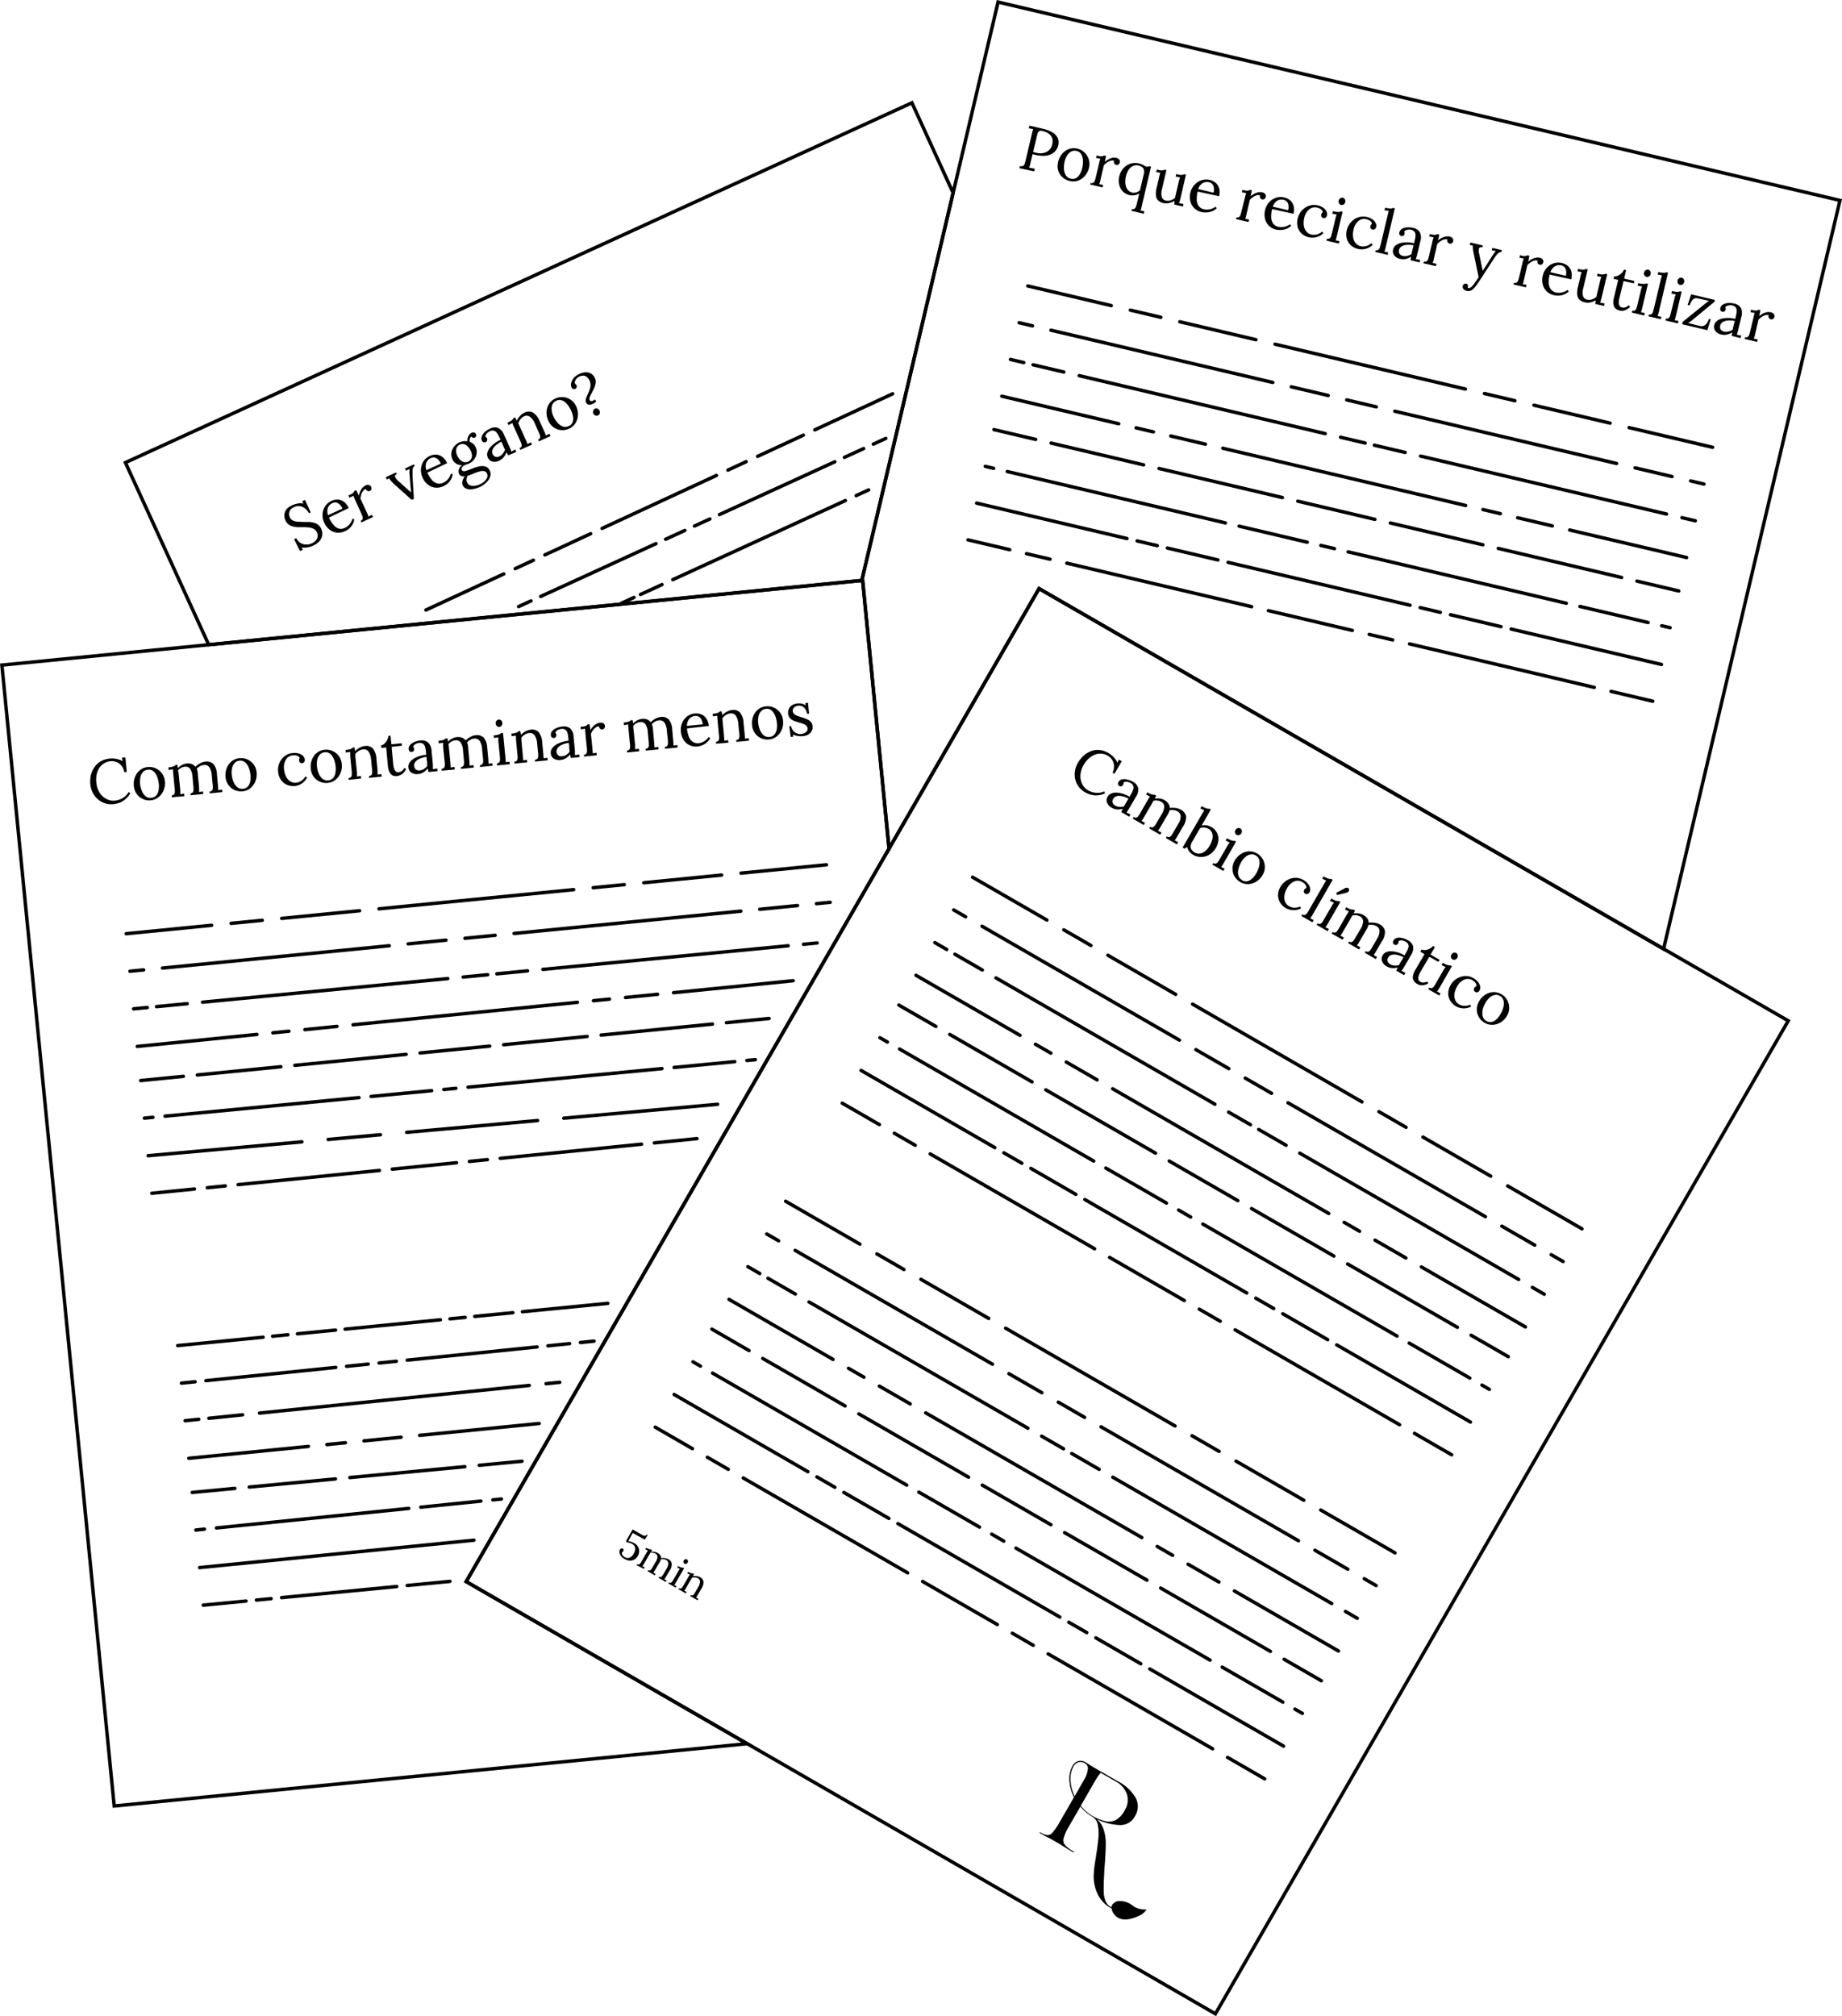 <svg xmlns="http://www.w3.org/2000/svg" viewBox="0 0 536.69 587.41"><defs><style>.a00de1b1-838e-4831-8ceb-f81f7d2d1f4f,.a1dd4484-23ca-4dee-8ed7-cf2c610db4e1,.a1f633e0-9e21-4e8e-a1ad-1179bae369ea,.a4605fbb-0f3a-4b8d-9720-decae63b1bcb,.a4bf1022-c995-4d4c-99f3-c45854b2db60,.a5959948-2b4d-4845-963f-f12eedb27acc,.a597152b-da9f-4b12-9d68-24a16850de62,.a5a46ed9-a94c-4044-8ca7-9ffbd0c24d7b,.a5a7d34d-d0ec-4ad4-9481-f6d61fe50ecc,.a778b029-468b-4067-8d36-64ef95387c55,.a915fbc3-f54b-40e4-8ed7-ab68cbec7a1d,.aadc6187-d957-4510-a860-7f4ce2d072be,.af9f48fb-7fdc-4d7d-a1aa-7db7bea4fc78,.b117b0bf-ef48-405a-a7f8-957ef7d59d7f,.b1aa0144-af00-4c4d-9ab0-189fea2f5435,.b23e9b33-40f2-457a-8ac9-2a99f30513ab,.b273169d-ac8d-433e-9459-8837c13d233a,.b2f2126f-2ba4-4064-ab1d-7ea832610939,.b4c5ba29-9c3c-4b13-97a2-4d3397818de7,.b5aa227b-19a2-45b4-a1af-38d7114681b8,.b6bee90f-7b06-4262-9e8d-0a7bc6ffa2fa,.b77f6236-9e9a-4536-89d8-09656fab9d44,.bbe19390-9869-4e00-978b-5dab3741defe,.befa291c-bed3-473a-bf1c-fc0764a579af,.e191f713-edd6-4537-8493-4dbac61ba9bb,.e2384810-be17-4103-b774-67f72042a9f8,.e601971c-42d0-4dfc-b208-cf7e41b0085d,.e78b497d-2c1a-4d51-8292-dccb1c009e5f,.e7c4b61d-c163-4f35-b28b-a443b814b217,.ea756120-99eb-46b3-bf4a-12cf68b1d1c4,.eaf9f907-0d7f-4af3-b6fd-d6cf987809b8,.ec170a4e-f1cf-48bc-93b8-7799f7345809,.ed43f22f-5643-4f78-b3a7-1c7be8a17878,.ef0b17f5-cd45-42b8-a413-135bb2eebc0b,.efd29488-e49a-4a2e-a85d-2aa1b77421d4,.f0587f9c-b481-4d28-8cc9-766ef9006ab8,.f0b8e721-431b-4e02-aad6-19c802b104a9,.f54b7e3c-f42f-44fc-b551-1e6ae900abc6,.f5552c1f-e1be-4cd2-b21a-f6fbfb018d41,.f691fb32-a3d5-4941-bb7f-dff6ead3077f,.f69f4629-8c36-48fb-9e57-9acbe361907b,.fa2f4244-8712-4bb9-bfcf-62ca4abf5a0d,.fe8be6b8-6dd3-4a24-b468-bfdf2720974e,.ff205744-8de3-4afb-88d1-2a86a740cbc9{fill:none;stroke:#000;stroke-miterlimit:10;}.a00de1b1-838e-4831-8ceb-f81f7d2d1f4f,.a1dd4484-23ca-4dee-8ed7-cf2c610db4e1,.a1f633e0-9e21-4e8e-a1ad-1179bae369ea,.a4605fbb-0f3a-4b8d-9720-decae63b1bcb,.a4bf1022-c995-4d4c-99f3-c45854b2db60,.a5959948-2b4d-4845-963f-f12eedb27acc,.a597152b-da9f-4b12-9d68-24a16850de62,.a5a46ed9-a94c-4044-8ca7-9ffbd0c24d7b,.a5a7d34d-d0ec-4ad4-9481-f6d61fe50ecc,.a778b029-468b-4067-8d36-64ef95387c55,.a915fbc3-f54b-40e4-8ed7-ab68cbec7a1d,.aadc6187-d957-4510-a860-7f4ce2d072be,.af9f48fb-7fdc-4d7d-a1aa-7db7bea4fc78,.b117b0bf-ef48-405a-a7f8-957ef7d59d7f,.b1aa0144-af00-4c4d-9ab0-189fea2f5435,.b23e9b33-40f2-457a-8ac9-2a99f30513ab,.b273169d-ac8d-433e-9459-8837c13d233a,.b2f2126f-2ba4-4064-ab1d-7ea832610939,.b4c5ba29-9c3c-4b13-97a2-4d3397818de7,.b5aa227b-19a2-45b4-a1af-38d7114681b8,.b6bee90f-7b06-4262-9e8d-0a7bc6ffa2fa,.b77f6236-9e9a-4536-89d8-09656fab9d44,.bbe19390-9869-4e00-978b-5dab3741defe,.befa291c-bed3-473a-bf1c-fc0764a579af,.e191f713-edd6-4537-8493-4dbac61ba9bb,.e2384810-be17-4103-b774-67f72042a9f8,.e601971c-42d0-4dfc-b208-cf7e41b0085d,.e7c4b61d-c163-4f35-b28b-a443b814b217,.ea756120-99eb-46b3-bf4a-12cf68b1d1c4,.eaf9f907-0d7f-4af3-b6fd-d6cf987809b8,.ec170a4e-f1cf-48bc-93b8-7799f7345809,.ed43f22f-5643-4f78-b3a7-1c7be8a17878,.ef0b17f5-cd45-42b8-a413-135bb2eebc0b,.efd29488-e49a-4a2e-a85d-2aa1b77421d4,.f0587f9c-b481-4d28-8cc9-766ef9006ab8,.f0b8e721-431b-4e02-aad6-19c802b104a9,.f54b7e3c-f42f-44fc-b551-1e6ae900abc6,.f5552c1f-e1be-4cd2-b21a-f6fbfb018d41,.f691fb32-a3d5-4941-bb7f-dff6ead3077f,.f69f4629-8c36-48fb-9e57-9acbe361907b,.fa2f4244-8712-4bb9-bfcf-62ca4abf5a0d,.fe8be6b8-6dd3-4a24-b468-bfdf2720974e,.ff205744-8de3-4afb-88d1-2a86a740cbc9{stroke-linecap:round;}.efd29488-e49a-4a2e-a85d-2aa1b77421d4{stroke-dasharray:5.88 3.67 14.69 3.67;}.f0b8e721-431b-4e02-aad6-19c802b104a9{stroke-dasharray:36.72 3.67 5.88 3.67 14.69 3.67;}.f0587f9c-b481-4d28-8cc9-766ef9006ab8{stroke-dasharray:36.97 3.08 6.16 3.08;}.ff205744-8de3-4afb-88d1-2a86a740cbc9{stroke-dasharray:4.93 3.08 36.97 3.08 6.16 3.08;}.a4605fbb-0f3a-4b8d-9720-decae63b1bcb{stroke-dasharray:6.91 3.46 55.3 3.46;}.e2384810-be17-4103-b774-67f72042a9f8{stroke-dasharray:9.12 5.7 22.79 5.7;}.b23e9b33-40f2-457a-8ac9-2a99f30513ab{stroke-dasharray:56.99 5.7 9.12 5.7 22.79 5.7;}.b4c5ba29-9c3c-4b13-97a2-4d3397818de7{stroke-dasharray:66.4 5.53 11.07 5.53;}.aadc6187-d957-4510-a860-7f4ce2d072be{stroke-dasharray:8.85 5.53 66.4 5.53 11.07 5.53;}.a5a46ed9-a94c-4044-8ca7-9ffbd0c24d7b{stroke-dasharray:9.21 4.6 73.64 4.6;}.ed43f22f-5643-4f78-b3a7-1c7be8a17878{stroke-dasharray:7.36 2.76 9.21 4.6 73.64 4.6;}.a915fbc3-f54b-40e4-8ed7-ab68cbec7a1d{stroke-dasharray:5.19 5.19 10.38 5.19;}.b5aa227b-19a2-45b4-a1af-38d7114681b8{stroke-dasharray:72.69 5.19 5.19 5.19 10.38 5.19;}.a5a7d34d-d0ec-4ad4-9481-f6d61fe50ecc{stroke-dasharray:27.69 4.62 36.92 4.62;}.a5959948-2b4d-4845-963f-f12eedb27acc{stroke-dasharray:23.08 4.62 27.69 4.62 36.92 4.62;}.ea756120-99eb-46b3-bf4a-12cf68b1d1c4{stroke-dasharray:65.31 4.08 20.41 4.08;}.b6bee90f-7b06-4262-9e8d-0a7bc6ffa2fa{stroke-dasharray:4.08 4.08 65.31 4.08 20.41 4.08;}.a4bf1022-c995-4d4c-99f3-c45854b2db60{stroke-dasharray:6.05 3.03 15.13 3.03;}.a1dd4484-23ca-4dee-8ed7-cf2c610db4e1{stroke-dasharray:54.47 3.03 6.05 3.03 15.13 3.03;}.ef0b17f5-cd45-42b8-a413-135bb2eebc0b{stroke-dasharray:7.04 5.03 55.31 5.03;}.f691fb32-a3d5-4941-bb7f-dff6ead3077f{stroke-dasharray:25.14 5.03 7.04 5.03 55.31 5.03;}.af9f48fb-7fdc-4d7d-a1aa-7db7bea4fc78{stroke-dasharray:8.98 4.49 71.8 4.49;}.e7c4b61d-c163-4f35-b28b-a443b814b217{stroke-dasharray:7.18 2.69 8.98 4.49 71.8 4.49;}.e191f713-edd6-4537-8493-4dbac61ba9bb{stroke-dasharray:4.69 4.69 9.39 4.69;}.a00de1b1-838e-4831-8ceb-f81f7d2d1f4f{stroke-dasharray:65.71 4.69 4.69 4.69 9.39 4.69;}.f5552c1f-e1be-4cd2-b21a-f6fbfb018d41{stroke-dasharray:24.46 4.08 32.61 4.08;}.a597152b-da9f-4b12-9d68-24a16850de62{stroke-dasharray:20.38 4.08 24.46 4.08 32.61 4.08;}.b117b0bf-ef48-405a-a7f8-957ef7d59d7f{stroke-dasharray:56.76 3.55 17.74 3.55;}.f54b7e3c-f42f-44fc-b551-1e6ae900abc6{stroke-dasharray:3.55 3.55 56.76 3.55 17.74 3.55;}.e601971c-42d0-4dfc-b208-cf7e41b0085d{stroke-dasharray:15.32 7.66 38.31 7.66;}.fa2f4244-8712-4bb9-bfcf-62ca4abf5a0d{stroke-dasharray:5.27 3.76 41.38 3.76;}.ec170a4e-f1cf-48bc-93b8-7799f7345809{stroke-dasharray:18.81 3.76 5.27 3.76 41.38 3.76;}.a1f633e0-9e21-4e8e-a1ad-1179bae369ea{stroke-dasharray:4.47 2.79 11.16 2.79;}.fe8be6b8-6dd3-4a24-b468-bfdf2720974e{stroke-dasharray:27.91 2.79 4.47 2.79 11.16 2.79;}.b273169d-ac8d-433e-9459-8837c13d233a{stroke-dasharray:38.04 3.17 6.34 3.17;}.befa291c-bed3-473a-bf1c-fc0764a579af{stroke-dasharray:5.07 3.17 38.04 3.17 6.34 3.17;}.eaf9f907-0d7f-4af3-b6fd-d6cf987809b8{stroke-dasharray:9.88 4.94 79.01 4.94;}.b2f2126f-2ba4-4064-ab1d-7ea832610939{stroke-dasharray:5.43 5.43 10.86 5.43;}.bbe19390-9869-4e00-978b-5dab3741defe{stroke-dasharray:25.24 4.21 33.66 4.21;}.f69f4629-8c36-48fb-9e57-9acbe361907b{stroke-dasharray:56.32 3.52 17.6 3.52;}.b1aa0144-af00-4c4d-9ab0-189fea2f5435{stroke-dasharray:80.34;}.a778b029-468b-4067-8d36-64ef95387c55{stroke-dasharray:4.29 3.06 33.71 3.06;}</style></defs><g id="bb15f2b4-6293-4e4b-a140-d3ec59aedf17" data-name="Capa 2"><g id="a1115d05-86b6-4f09-9f2d-07a792a44b93" data-name="rozaday-ilustration"><line class="b77f6236-9e9a-4536-89d8-09656fab9d44" x1="124.09" y1="177.73" x2="146.77" y2="167.22"/><line class="efd29488-e49a-4a2e-a85d-2aa1b77421d4" x1="150.1" y1="165.68" x2="173.76" y2="154.72"/><line class="f0b8e721-431b-4e02-aad6-19c802b104a9" x1="175.43" y1="153.95" x2="235.74" y2="126.01"/><line class="b77f6236-9e9a-4536-89d8-09656fab9d44" x1="237.4" y1="125.24" x2="260.09" y2="114.73"/><line class="b77f6236-9e9a-4536-89d8-09656fab9d44" x1="151.09" y1="176.73" x2="154.72" y2="175.07"/><line class="f0587f9c-b481-4d28-8cc9-766ef9006ab8" x1="157.52" y1="173.78" x2="200.94" y2="153.9"/><line class="ff205744-8de3-4afb-88d1-2a86a740cbc9" x1="202.34" y1="153.26" x2="253.05" y2="130.04"/><line class="b77f6236-9e9a-4536-89d8-09656fab9d44" x1="254.45" y1="129.4" x2="258.09" y2="127.73"/><line class="b77f6236-9e9a-4536-89d8-09656fab9d44" x1="181.09" y1="175.73" x2="184.72" y2="174.07"/><line class="a4605fbb-0f3a-4b8d-9720-decae63b1bcb" x1="186.61" y1="173.2" x2="247.88" y2="145.12"/><line class="b77f6236-9e9a-4536-89d8-09656fab9d44" x1="249.45" y1="144.4" x2="253.09" y2="142.73"/><path d="M90,149.52a4.33,4.33,0,0,0-1.07-1.33,3.21,3.21,0,0,0-1.48-.72,3,3,0,0,0-1.8.29,2.25,2.25,0,0,0-1.31,1.29,2.11,2.11,0,0,0,.08,1.6,1.92,1.92,0,0,0,.93,1,4,4,0,0,0,1.4.35c.54,0,1.09.07,1.66.07s1,0,1.53,0a6.86,6.86,0,0,1,1.47.21,3.48,3.48,0,0,1,1.27.61,3.09,3.09,0,0,1,.93,1.22,3.24,3.24,0,0,1,.28,1.82,3.28,3.28,0,0,1-.8,1.72A5.48,5.48,0,0,1,91.17,159a6.32,6.32,0,0,1-1.63.49,5.05,5.05,0,0,1-1.69,0l.41.67-.86.39-1.71-3.46.65-.3a3.1,3.1,0,0,0,2,1.74,3.79,3.79,0,0,0,2.57-.26,3.22,3.22,0,0,0,1.08-.79,2.16,2.16,0,0,0,.54-1.09,2.07,2.07,0,0,0-.19-1.27,2.09,2.09,0,0,0-1-1.06,3.91,3.91,0,0,0-1.42-.39c-.52-.05-1.07-.08-1.65-.08s-1,0-1.51,0a6.76,6.76,0,0,1-1.44-.21,3.42,3.42,0,0,1-1.25-.59,3.13,3.13,0,0,1-.92-1.21,3.93,3.93,0,0,1-.28-1,3,3,0,0,1,.77-2.39,4.66,4.66,0,0,1,1.53-1,7.08,7.08,0,0,1,1.49-.47,4.35,4.35,0,0,1,1.76,0l-.39-.68.84-.38,1.66,3.63Z"/><path d="M100.47,154.77a4.34,4.34,0,0,1-2.3.41,4.22,4.22,0,0,1-2.13-.86,5.27,5.27,0,0,1-1.59-2.08,5.09,5.09,0,0,1-.47-2.39,4.68,4.68,0,0,1,.72-2.3,4.44,4.44,0,0,1,3.29-2,3.21,3.21,0,0,1,1.37.19,3.44,3.44,0,0,1,1.25.81,5.11,5.11,0,0,1,1,1.48l-5.76,2.76a8.33,8.33,0,0,0,1.28,2.07A3.19,3.19,0,0,0,98.68,154a2.56,2.56,0,0,0,1.8-.2,3.34,3.34,0,0,0,1-.66,4.39,4.39,0,0,0,.77-1,3.59,3.59,0,0,0,.43-1l.54.15a4,4,0,0,1-.56,1.59,5.42,5.42,0,0,1-1,1.19A4.85,4.85,0,0,1,100.47,154.77Zm-4.89-4.68,4.2-1.92a4.26,4.26,0,0,0-.69-1.07,2.28,2.28,0,0,0-1-.65,1.66,1.66,0,0,0-1.2.13,2.51,2.51,0,0,0-1.33,1.29A3.29,3.29,0,0,0,95.58,150.09Z"/><path d="M105.07,151.75a1,1,0,0,0,.6-.58,1.42,1.42,0,0,0-.1-.81c-.11-.31-.26-.67-.44-1.06l-1.72-3.77-.24-.53a4.76,4.76,0,0,1-.19-.57l-.57.29-.58.3-.31-.68.52-.23a2.75,2.75,0,0,0,.91-.59,2.48,2.48,0,0,0,.32-.51l.48-.22c.1.16.21.37.34.63l.48,1a4.41,4.41,0,0,1,.31-1.12,4.94,4.94,0,0,1,.66-1.1,2.84,2.84,0,0,1,1-.78,1.51,1.51,0,0,1,.93-.12,1,1,0,0,1,.7.63,1.09,1.09,0,0,1,.07.36,1,1,0,0,1-.11.45A.88.88,0,0,1,107,143a.88.88,0,0,1-.45-.56,1.84,1.84,0,0,0-.76.6,3.44,3.44,0,0,0-.52,1,4.86,4.86,0,0,0-.24,1.26l1.87,4.05c.1.22.19.41.26.59s.13.36.19.56l.5-.26.51-.27.31.68-3.38,1.55Z"/><path d="M119.94,145.61l-4.82-4.3c-.37-.33-.67-.63-.9-.88a6.17,6.17,0,0,1-.55-.65,4.56,4.56,0,0,1-.29-.44l-.69.37-.31-.67,3-1.39.22.49c-.33.15-.5.34-.52.55a1.09,1.09,0,0,0,.27.69,7,7,0,0,0,.71.77l2.6,2.32c.17.15.35.3.52.47s.35.34.53.52h0c0-.19,0-.4,0-.62s0-.43-.06-.63l-.34-4.22a5.88,5.88,0,0,1,0-.82c0-.24,0-.42,0-.54l-1,.53-.31-.67,2.6-1.2.23.5a.93.93,0,0,0-.5.53,2.75,2.75,0,0,0-.13,1c0,.4,0,.89,0,1.48l.39,6.56Z"/><path d="M129.14,141.66a4.46,4.46,0,0,1-2.3.41,4.25,4.25,0,0,1-2.14-.86,5.23,5.23,0,0,1-1.58-2.08,5,5,0,0,1-.47-2.4,4.63,4.63,0,0,1,.71-2.29,4.19,4.19,0,0,1,1.9-1.61,4,4,0,0,1,1.39-.37,3.26,3.26,0,0,1,1.38.19,3.51,3.51,0,0,1,1.24.8,4.92,4.92,0,0,1,1,1.49l-5.76,2.76a8.83,8.83,0,0,0,1.28,2.07,3.22,3.22,0,0,0,1.56,1.07,2.57,2.57,0,0,0,1.8-.2,3.74,3.74,0,0,0,1-.66,4.44,4.44,0,0,0,.78-.95,3.29,3.29,0,0,0,.42-1l.55.15a4.2,4.2,0,0,1-.57,1.59,4.87,4.87,0,0,1-1,1.18A5,5,0,0,1,129.14,141.66Zm-4.9-4.68,4.21-1.92a4,4,0,0,0-.7-1.07,2.17,2.17,0,0,0-1-.65,1.71,1.71,0,0,0-1.2.12,2.52,2.52,0,0,0-1.33,1.3A3.34,3.34,0,0,0,124.24,137Z"/><path d="M140,141.79a8,8,0,0,1-2.55.76,3.15,3.15,0,0,1-1.7-.24,1.84,1.84,0,0,1-.9-.86,1.92,1.92,0,0,1-.17-1,2.78,2.78,0,0,1,.29-.94,3,3,0,0,1,.5-.73,2.39,2.39,0,0,1-1.06-.1,1.22,1.22,0,0,1-.68-.68,1.78,1.78,0,0,1,0-1.29,2.18,2.18,0,0,1,.9-1.16,3.39,3.39,0,0,1-1.67-.45,2.8,2.8,0,0,1-1.14-1.3,3.3,3.3,0,0,1-.28-2,3.87,3.87,0,0,1,.8-1.73,3.91,3.91,0,0,1,1.47-1.16,4.15,4.15,0,0,1,2.37-.35,2.78,2.78,0,0,1,.1-1,2.48,2.48,0,0,1,.44-.89,1.89,1.89,0,0,1,.73-.59,1,1,0,0,1,.75-.07.91.91,0,0,1,.5.5,1.13,1.13,0,0,1,.06.31.65.65,0,0,1-.09.38.77.77,0,0,1-.37.31.79.79,0,0,1-.54,0,.86.86,0,0,1-.42-.31,1.08,1.08,0,0,0-.47.68,2.21,2.21,0,0,0,0,.85,3,3,0,0,1,1,.58,2.74,2.74,0,0,1,.73,1,3.06,3.06,0,0,1,.27,1.87,3.58,3.58,0,0,1-.76,1.71,3.92,3.92,0,0,1-1.53,1.19,3.07,3.07,0,0,1-.56.21,3.33,3.33,0,0,0-.58.22,1.69,1.69,0,0,0-.86.75.7.7,0,0,0,.06.83,1,1,0,0,0,1,.13c.49-.14,1.11-.36,1.89-.67a10.36,10.36,0,0,1,2.31-.7,3.22,3.22,0,0,1,1.75.13,2.15,2.15,0,0,1,1.13,1.18,2.26,2.26,0,0,1,.18,1.35,3.3,3.3,0,0,1-.54,1.29,5.63,5.63,0,0,1-1.06,1.13A6.66,6.66,0,0,1,140,141.79Zm-3.62-7.3a1.9,1.9,0,0,0,.88-.76,2,2,0,0,0,.24-1.09,3.33,3.33,0,0,0-.33-1.25,4.4,4.4,0,0,0-.83-1.25,2.48,2.48,0,0,0-1.09-.72,1.69,1.69,0,0,0-1.24.11,1.76,1.76,0,0,0-1.07,1.29,3,3,0,0,0,.27,1.88,4.17,4.17,0,0,0,.87,1.29,2.31,2.31,0,0,0,1.1.64A1.88,1.88,0,0,0,136.37,134.49Zm3.31,6.66a4.26,4.26,0,0,0,2-1.54,1.63,1.63,0,0,0,.23-1.6,1.25,1.25,0,0,0-.84-.74,2.64,2.64,0,0,0-1.32.07,11.33,11.33,0,0,0-1.7.6l-.89.36a8.86,8.86,0,0,1-.87.29,2.28,2.28,0,0,0-.36,1,2,2,0,0,0,.17,1,1.62,1.62,0,0,0,1.36.95A4.13,4.13,0,0,0,139.68,141.15Z"/><path d="M148.1,132.67c-.12-.17-.21-.33-.29-.46l-.25-.43a5.28,5.28,0,0,1-.81,1.44,3.46,3.46,0,0,1-1.23.95,2.91,2.91,0,0,1-2.13.28,2,2,0,0,1-1.24-1.11,2.09,2.09,0,0,1-.13-1.53,3.84,3.84,0,0,1,.8-1.46,7.77,7.77,0,0,1,1.39-1.28,9,9,0,0,1,1.64-.93l-.47-1a6.15,6.15,0,0,0-.6-1,1.66,1.66,0,0,0-.81-.64,1.62,1.62,0,0,0-1.21.13,2.72,2.72,0,0,0-.9.63,1.45,1.45,0,0,0-.43,1,.75.75,0,0,1,.32.23,1.19,1.19,0,0,1,.18.3,1,1,0,0,1,0,.53.65.65,0,0,1-.47.5.69.69,0,0,1-.64,0,1.05,1.05,0,0,1-.44-.49,1.6,1.6,0,0,1,0-1.2,3.22,3.22,0,0,1,.84-1.24,5.29,5.29,0,0,1,1.56-1,2.88,2.88,0,0,1,2.38-.2,3.61,3.61,0,0,1,1.7,2l.57,1.23c.19.41.37.82.55,1.24s.37.83.57,1.25c.08.17.15.35.22.53s.14.39.22.62l.57-.3.57-.3.32.69Zm-2-4a7.45,7.45,0,0,0-1.12.68,5.19,5.19,0,0,0-1,.89,2.56,2.56,0,0,0-.54,1,1.67,1.67,0,0,0,.14,1.13,1.36,1.36,0,0,0,.83.73,1.51,1.51,0,0,0,1-.1,2.83,2.83,0,0,0,1.06-.8,4.66,4.66,0,0,0,.67-1.17c-.07-.12-.13-.25-.2-.39l-.2-.45c0-.05-.1-.23-.23-.53S146.28,129.08,146.11,128.7Z"/><path d="M151.6,131.07l-.23-.49c.34-.16.54-.35.59-.58a1.35,1.35,0,0,0-.09-.82c-.12-.31-.26-.67-.44-1.06l-1.71-3.77c-.08-.18-.16-.35-.23-.53a3.47,3.47,0,0,1-.19-.57l-.57.3-.57.3-.32-.69a7.42,7.42,0,0,0,1.07-.57,2.29,2.29,0,0,0,.47-.42,1.41,1.41,0,0,0,.2-.35l.48-.22c.05.07.09.16.15.25l.17.32a3.87,3.87,0,0,1,.21.41,4.88,4.88,0,0,1,.54-.93,5.23,5.23,0,0,1,.74-.82,4,4,0,0,1,.9-.59,2.72,2.72,0,0,1,2.51-.06,5.19,5.19,0,0,1,1.93,2.5l1.41,3.07.26.59a4.09,4.09,0,0,1,.18.56l.51-.26.51-.27.31.68L157,128.59l-.23-.5a.91.91,0,0,0,.59-.58,1.4,1.4,0,0,0-.09-.81c-.12-.31-.27-.67-.45-1.06l-1-2.31a4.59,4.59,0,0,0-1.46-1.93,1.66,1.66,0,0,0-1.75-.06,2.84,2.84,0,0,0-1,.85,3.26,3.26,0,0,0-.6,1.19c.05.08.1.18.16.29l.15.34,1.91,4.22c.1.22.19.42.26.59s.13.36.19.56l.51-.26.5-.26.31.67Z"/><path d="M165.82,124.88a4.5,4.5,0,0,1-2.34.43,4.33,4.33,0,0,1-2.17-.81,4.58,4.58,0,0,1-1.54-1.91,5.39,5.39,0,0,1-.53-2.59,4.64,4.64,0,0,1,.73-2.32,4.28,4.28,0,0,1,1.84-1.57,4.5,4.5,0,0,1,2.35-.41,4.67,4.67,0,0,1,2.18.81,4.59,4.59,0,0,1,1.54,1.89,5.31,5.31,0,0,1,.51,2.57,4.75,4.75,0,0,1-.74,2.34A4.13,4.13,0,0,1,165.82,124.88Zm-.17-.72a2.06,2.06,0,0,0,1.16-1.12,3.14,3.14,0,0,0,.15-1.63,7.27,7.27,0,0,0-.54-1.76,8.8,8.8,0,0,0-.81-1.4,5.45,5.45,0,0,0-1-1.1,2.79,2.79,0,0,0-1.2-.58,1.93,1.93,0,0,0-1.28.17,2.18,2.18,0,0,0-1.18,1.13,3.23,3.23,0,0,0-.21,1.65,5.87,5.87,0,0,0,.52,1.82,7,7,0,0,0,1.17,1.81,3.8,3.8,0,0,0,1.54,1.1A2.13,2.13,0,0,0,165.65,124.16Z"/><path d="M172.56,117.73a1.93,1.93,0,0,1-1,.17,1,1,0,0,1-.81-.67,1.35,1.35,0,0,1-.1-.77,3.54,3.54,0,0,1,.29-.89l.43-1a9,9,0,0,0,.61-1.72,2.94,2.94,0,0,0-.18-1.88,3.22,3.22,0,0,0-.67-1,1.7,1.7,0,0,0-1-.51,2.64,2.64,0,0,0-2.14.84,2.08,2.08,0,0,0-.44.75,1.22,1.22,0,0,0-.05.67,1.94,1.94,0,0,1,.27.24,1.07,1.07,0,0,1,.22.32.8.8,0,0,1,.06.34,1,1,0,0,1-.12.4.81.81,0,0,1-1,.28,1.17,1.17,0,0,1-.45-.52,2,2,0,0,1-.06-1.2,3.45,3.45,0,0,1,.74-1.43,4.22,4.22,0,0,1,1.61-1.18,4.33,4.33,0,0,1,2.21-.5,2.74,2.74,0,0,1,1.54.61,3.14,3.14,0,0,1,.89,1.23,2.59,2.59,0,0,1,.13,1.43,5.92,5.92,0,0,1-.47,1.44c-.22.48-.45.92-.68,1.35a10.67,10.67,0,0,0-.55,1.16,1.11,1.11,0,0,0-.05.85.61.61,0,0,0,.33.3.77.77,0,0,0,.61-.08,1.71,1.71,0,0,0,.29-.16,1.18,1.18,0,0,0,.27-.23l.46.49a2.3,2.3,0,0,1-.52.51A3.54,3.54,0,0,1,172.56,117.73Zm1.64,3.32a1,1,0,0,1-.73,0,1.09,1.09,0,0,1-.61-.59,1.06,1.06,0,0,1,0-.82,1,1,0,0,1,.48-.57.94.94,0,0,1,.77,0,1.13,1.13,0,0,1,.57.57,1.15,1.15,0,0,1,.06.81A.91.91,0,0,1,174.2,121.05Z"/><polygon class="e78b497d-2c1a-4d51-8292-dccb1c009e5f" points="251.1 169.11 277.7 56.19 265.7 29.95 36.54 134.77 60.81 187.84 251.1 169.11"/><rect class="e78b497d-2c1a-4d51-8292-dccb1c009e5f" x="202.41" y="212.11" width="252" height="334" transform="translate(233.41 -113.39) rotate(29.98)"/><path d="M324.15,225.13a4.08,4.08,0,0,0,.29-2.89,3.63,3.63,0,0,0-1.77-2.11,4.12,4.12,0,0,0-1.76-.55,4.49,4.49,0,0,0-1.87.28,5.71,5.71,0,0,0-1.78,1.09,7.6,7.6,0,0,0-1.52,1.9,6.83,6.83,0,0,0-.94,2.94,5.25,5.25,0,0,0,.51,2.64,4.48,4.48,0,0,0,1.76,1.85,5.59,5.59,0,0,0,2.28.7,4.75,4.75,0,0,0,2.39-.41l.22.56a6.31,6.31,0,0,1-2.29.59,5.81,5.81,0,0,1-1.95-.22,7.26,7.26,0,0,1-1.53-.64,6.21,6.21,0,0,1-1.91-1.67,5.77,5.77,0,0,1-1-2.17,6.09,6.09,0,0,1-.07-2.41,6.91,6.91,0,0,1,.88-2.41,8.19,8.19,0,0,1,1.59-2,6.94,6.94,0,0,1,2.11-1.32,5.7,5.7,0,0,1,2.48-.37,6.31,6.31,0,0,1,2.69.88,7,7,0,0,1,1.53,1.2,6.68,6.68,0,0,1,1.09,1.59l.41-.89.85.49-2.11,3.64Z"/><path d="M326.72,236.6a4.42,4.42,0,0,1,.21-.51c.07-.14.13-.29.2-.45a5.2,5.2,0,0,1-1.64.18,3.54,3.54,0,0,1-1.49-.45,2.92,2.92,0,0,1-1.46-1.57,2,2,0,0,1,.18-1.66,2.1,2.1,0,0,1,1.17-1,3.9,3.9,0,0,1,1.66-.2,7.4,7.4,0,0,1,1.85.4,8.36,8.36,0,0,1,1.71.79l.56-1a5.87,5.87,0,0,0,.5-1.09,1.7,1.7,0,0,0,.06-1,1.65,1.65,0,0,0-.82-.91,2.8,2.8,0,0,0-1-.36,1.44,1.44,0,0,0-1.07.24.81.81,0,0,1,0,.38,1.72,1.72,0,0,1-.14.33,1,1,0,0,1-.41.34.63.63,0,0,1-.68-.09.66.66,0,0,1-.37-.51,1,1,0,0,1,.14-.64,1.54,1.54,0,0,1,.95-.73,3.24,3.24,0,0,1,1.5,0,5.76,5.76,0,0,1,1.75.67,2.88,2.88,0,0,1,1.54,1.83,3.68,3.68,0,0,1-.66,2.56l-.67,1.17-.69,1.17-.69,1.18c-.1.17-.2.34-.31.5l-.37.54.57.29.58.29-.38.66Zm2.08-3.93a7.34,7.34,0,0,0-1.2-.51,5.64,5.64,0,0,0-1.29-.28,2.6,2.6,0,0,0-1.16.16,1.63,1.63,0,0,0-.83.77,1.34,1.34,0,0,0-.12,1.09,1.52,1.52,0,0,0,.68.78,2.77,2.77,0,0,0,1.26.4,5,5,0,0,0,1.35-.13,3.64,3.64,0,0,1,.2-.39l.24-.42.3-.5C328.4,233.36,328.59,233,328.8,232.67Z"/><path d="M330.05,238.52l.27-.47a.94.94,0,0,0,.82.15,1.48,1.48,0,0,0,.61-.55c.19-.28.39-.6.61-1l2.06-3.58.3-.5a4,4,0,0,1,.35-.49l-.57-.29-.58-.29.38-.66a6.63,6.63,0,0,0,1.08.54,2.16,2.16,0,0,0,.62.15,1.59,1.59,0,0,0,.4,0l.46.26a3,3,0,0,1-.17.38c-.07.14-.16.3-.25.49a4.51,4.51,0,0,1,1.47,0,3.56,3.56,0,0,1,1.37.44,3.24,3.24,0,0,1,1.16,1.05,2.39,2.39,0,0,1,.39,1.25,6.09,6.09,0,0,1,1.66,0,4,4,0,0,1,1.55.49,2.76,2.76,0,0,1,1.54,2,5,5,0,0,1-.94,3l-1.7,2.92-.33.55a4.85,4.85,0,0,1-.35.48l.51.26.5.26-.37.65-3.2-1.85.27-.47a1,1,0,0,0,.82.14,1.34,1.34,0,0,0,.6-.55c.19-.27.39-.6.61-1l1.27-2.2a4.36,4.36,0,0,0,.74-2.27,1.71,1.71,0,0,0-1-1.45,2.78,2.78,0,0,0-1.1-.34,3.77,3.77,0,0,0-1.17.06,3.57,3.57,0,0,1-.19.61,6.11,6.11,0,0,1-.31.63q-.54.9-1.08,1.83c-.35.62-.72,1.23-1.08,1.84l-.33.56a4.85,4.85,0,0,1-.35.48l.51.26.51.26-.38.64-3.2-1.84.27-.48a.91.91,0,0,0,.81.15,1.62,1.62,0,0,0,.61-.55c.19-.28.4-.6.61-1l1.29-2.19a4.54,4.54,0,0,0,.78-2.27,1.59,1.59,0,0,0-.94-1.44,2.68,2.68,0,0,0-1.08-.34,3,3,0,0,0-1.12.08l-.22.4c-.08.15-.16.3-.25.45l-2.33,4c-.12.21-.23.39-.33.55a4.85,4.85,0,0,1-.35.48l.51.26.51.27-.37.64Z"/><path d="M350.26,237.1l.29-.48c.09-.15.21-.32.35-.52l-.58-.29-.57-.29.38-.66a8.19,8.19,0,0,0,1.11.56,2.41,2.41,0,0,0,.67.18,1.43,1.43,0,0,0,.43,0l.45.26-2.7,4.69a3.47,3.47,0,0,1,1.44-.09A4.21,4.21,0,0,1,353,241a3.88,3.88,0,0,1,1.53,1.53,4,4,0,0,1,.49,2.12,5.74,5.74,0,0,1-2.68,4.38,4.75,4.75,0,0,1-2.38.64,4.53,4.53,0,0,1-2.3-.61,4.62,4.62,0,0,1-1.06-.88,2.84,2.84,0,0,1-.7-1.42l-.78.49-.55-.31Zm-2.89,8.13a2.94,2.94,0,0,0-.47,1.43,1.67,1.67,0,0,0,.34,1,2.63,2.63,0,0,0,.79.69,2.4,2.4,0,0,0,1.55.33,3.17,3.17,0,0,0,1.53-.68,5.27,5.27,0,0,0,1.31-1.56,7.15,7.15,0,0,0,.82-2,3.33,3.33,0,0,0-.07-1.73,2.31,2.31,0,0,0-1.09-1.25,2.91,2.91,0,0,0-1.17-.35,3.21,3.21,0,0,0-1.24.15Z"/><path d="M353.51,251.43a.94.94,0,0,0,.82.15,1.48,1.48,0,0,0,.61-.55c.18-.28.39-.61.6-1l2.07-3.58c.1-.17.19-.33.29-.47l.36-.52-.57-.29-.58-.29.38-.66a6.93,6.93,0,0,0,1.11.55,2.54,2.54,0,0,0,.66.18,1.33,1.33,0,0,0,.42,0l.46.26-3.66,6.35-.33.55a4.85,4.85,0,0,1-.35.48l.51.26c.16.09.33.18.51.26l-.38.65-3.2-1.85Zm6.77-8.22a.86.86,0,0,1-.42-.6,1,1,0,0,1,.13-.81,1,1,0,0,1,.64-.51.89.89,0,0,1,1.19.69,1.09,1.09,0,0,1-.14.8,1,1,0,0,1-.64.51A.91.91,0,0,1,360.28,243.21Z"/><path d="M361.4,257a4.7,4.7,0,0,1-1.7-1.67,4.34,4.34,0,0,1-.6-2.23,4.68,4.68,0,0,1,.66-2.37,5.44,5.44,0,0,1,1.81-1.93,4.72,4.72,0,0,1,2.32-.75,4.21,4.21,0,0,1,2.34.59,4.47,4.47,0,0,1,1.69,1.68,4.62,4.62,0,0,1,.61,2.24,4.54,4.54,0,0,1-.65,2.35,5.34,5.34,0,0,1-1.8,1.91,4.75,4.75,0,0,1-2.33.75A4.13,4.13,0,0,1,361.4,257Zm.49-.56a2.09,2.09,0,0,0,1.59.29,3.1,3.1,0,0,0,1.41-.82,6.67,6.67,0,0,0,1.13-1.47,9.14,9.14,0,0,0,.67-1.46,5.8,5.8,0,0,0,.3-1.49,2.92,2.92,0,0,0-.22-1.3,2,2,0,0,0-.89-.95,2.14,2.14,0,0,0-1.6-.3,3.11,3.11,0,0,0-1.47.78,5.79,5.79,0,0,0-1.18,1.48,7.22,7.22,0,0,0-.8,2,3.77,3.77,0,0,0,0,1.89A2.16,2.16,0,0,0,361.89,256.39Z"/><path d="M374.66,264.6A4.72,4.72,0,0,1,373,263a4.2,4.2,0,0,1-.62-2.2,4.93,4.93,0,0,1,.73-2.48,5,5,0,0,1,1.22-1.41A5.38,5.38,0,0,1,376,256a4.5,4.5,0,0,1,1.86-.23,4.32,4.32,0,0,1,1.88.6,4.53,4.53,0,0,1,1.37,1.15,2.87,2.87,0,0,1,.61,1.29,1.73,1.73,0,0,1-.19,1.17,1,1,0,0,1-.53.47.72.72,0,0,1-.69-.07.67.67,0,0,1-.42-.56,1.1,1.1,0,0,1,.1-.56,1.13,1.13,0,0,1,.24-.3.78.78,0,0,1,.36-.19,1.15,1.15,0,0,0-.12-.82,2.33,2.33,0,0,0-.51-.61,6.4,6.4,0,0,0-.53-.38,2.62,2.62,0,0,0-2.29-.18,4.31,4.31,0,0,0-2.17,2.07,5.69,5.69,0,0,0-.74,2.07,3.47,3.47,0,0,0,.21,1.83,2.62,2.62,0,0,0,1.15,1.27,3.16,3.16,0,0,0,1.64.43,3.77,3.77,0,0,0,1.61-.35l.22.55a4.19,4.19,0,0,1-1.6.5,4.78,4.78,0,0,1-1.52-.09A4.5,4.5,0,0,1,374.66,264.6Z"/><path d="M379.45,266.39a.92.92,0,0,0,.81.15,1.36,1.36,0,0,0,.61-.55c.19-.27.39-.6.61-1l4.29-7.43.28-.47c.1-.15.21-.33.35-.52l-.57-.29-.58-.29.38-.66a7.93,7.93,0,0,0,1.12.55,2.32,2.32,0,0,0,.67.18,1.11,1.11,0,0,0,.42,0l.46.26-5.87,10.2a6,6,0,0,1-.34.55,4.85,4.85,0,0,1-.35.48l.5.26.51.26-.37.64-3.2-1.85Z"/><path d="M383.88,269a.92.92,0,0,0,.81.15,1.42,1.42,0,0,0,.61-.55c.19-.28.39-.61.61-1L388,264a4.19,4.19,0,0,1,.29-.47l.36-.52-.58-.29-.57-.29.38-.66a7.36,7.36,0,0,0,1.1.55,2.32,2.32,0,0,0,.67.18,1.36,1.36,0,0,0,.42,0l.46.26-3.66,6.35-.33.55a4.85,4.85,0,0,1-.35.48l.5.26.51.27-.37.64-3.2-1.85Zm5.68-8.24-.24-.62,2.55-1.36a1,1,0,0,1,.68-.13.68.68,0,0,1,.38.22.84.84,0,0,1,.13.2.79.79,0,0,1,0,.29.7.7,0,0,1-.18.41,1.31,1.31,0,0,1-.62.34Z"/><path d="M388,272l.27-.47a1,1,0,0,0,.82.14,1.41,1.41,0,0,0,.61-.55c.19-.27.39-.6.61-1l2.06-3.58.3-.5a4.85,4.85,0,0,1,.35-.48l-.57-.29-.58-.29.38-.66a8.85,8.85,0,0,0,1.08.54,2.08,2.08,0,0,0,.62.14,1.23,1.23,0,0,0,.4,0l.46.27a3.8,3.8,0,0,1-.17.38l-.25.48a4.8,4.8,0,0,1,1.47,0,3.41,3.41,0,0,1,1.37.45,3.22,3.22,0,0,1,1.16,1,2.44,2.44,0,0,1,.39,1.25,6.54,6.54,0,0,1,1.66,0,3.82,3.82,0,0,1,1.55.49,2.72,2.72,0,0,1,1.54,2,5,5,0,0,1-.94,3l-1.7,2.91c-.13.21-.23.4-.33.56s-.22.31-.35.47l.51.27.5.26-.37.64-3.2-1.85.27-.47a.93.93,0,0,0,.82.15,1.39,1.39,0,0,0,.6-.55c.19-.28.39-.6.61-1l1.27-2.2a4.39,4.39,0,0,0,.74-2.28,1.71,1.71,0,0,0-1-1.44,2.63,2.63,0,0,0-1.1-.34,3.77,3.77,0,0,0-1.17.06,3.87,3.87,0,0,1-.19.61,6.11,6.11,0,0,1-.31.63q-.54.9-1.08,1.83c-.35.61-.72,1.23-1.08,1.84l-.33.55a4.85,4.85,0,0,1-.35.48l.51.27.5.26-.37.64-3.2-1.85.27-.47a.88.88,0,0,0,.81.14,1.47,1.47,0,0,0,.61-.55,10.47,10.47,0,0,0,.61-1l1.29-2.19a4.57,4.57,0,0,0,.78-2.27,1.61,1.61,0,0,0-.94-1.45,2.85,2.85,0,0,0-1.08-.34,3.18,3.18,0,0,0-1.12.08l-.22.41-.25.45-2.33,4-.33.55a4.85,4.85,0,0,1-.35.48l.51.26c.16.09.33.18.51.26l-.37.65Z"/><path d="M406.84,282.83a4.42,4.42,0,0,1,.21-.51c.07-.14.13-.29.2-.45a4.91,4.91,0,0,1-1.64.17,3.28,3.28,0,0,1-1.49-.45,2.89,2.89,0,0,1-1.46-1.57,2,2,0,0,1,.18-1.66,2.18,2.18,0,0,1,1.17-1,3.92,3.92,0,0,1,1.66-.19,7.84,7.84,0,0,1,1.85.39,9.58,9.58,0,0,1,1.71.79l.56-1a7.08,7.08,0,0,0,.51-1.09,1.77,1.77,0,0,0,.05-1,1.65,1.65,0,0,0-.82-.91,2.58,2.58,0,0,0-1-.37,1.49,1.49,0,0,0-1.07.24.86.86,0,0,1,0,.39,2.52,2.52,0,0,1-.14.33,1,1,0,0,1-.41.34.67.67,0,0,1-.68-.09.69.69,0,0,1-.37-.52A1,1,0,0,1,406,274a1.58,1.58,0,0,1,.95-.73,3.25,3.25,0,0,1,1.5,0,5.51,5.51,0,0,1,1.75.67,2.89,2.89,0,0,1,1.54,1.82,3.68,3.68,0,0,1-.66,2.56l-.67,1.17-.69,1.18-.69,1.18c-.1.17-.2.33-.31.49s-.23.35-.37.54l.57.29.58.29-.38.66Zm2.08-3.93a7.35,7.35,0,0,0-1.2-.52,5.13,5.13,0,0,0-1.29-.27,2.62,2.62,0,0,0-1.16.16,1.61,1.61,0,0,0-.83.76,1.32,1.32,0,0,0-.11,1.1,1.4,1.4,0,0,0,.67.77,2.79,2.79,0,0,0,1.26.41,4.7,4.7,0,0,0,1.35-.14,2.81,2.81,0,0,1,.2-.38l.24-.43.3-.49Z"/><path d="M412.87,286.64a3.38,3.38,0,0,1-.68-.53,1.93,1.93,0,0,1-.47-.8,2.3,2.3,0,0,1,0-1.17,5.7,5.7,0,0,1,.68-1.62l2.66-4.54-1.22-.68.39-.68a1.82,1.82,0,0,0,1,.18,3.26,3.26,0,0,0,1.22-.36,3.44,3.44,0,0,0,1.1-.83l.53.31-1.26,2.2,2.64,1.52-.36.61-2.66-1.49-2.55,4.35a5.9,5.9,0,0,0-.57,1.27,1.73,1.73,0,0,0-.05,1,1.09,1.09,0,0,0,.55.65,1.68,1.68,0,0,0,1,.22,3,3,0,0,0,1.08-.29l.22.59a5,5,0,0,1-1.15.42,3.29,3.29,0,0,1-.91.07,2.2,2.2,0,0,1-.69-.15A3.7,3.7,0,0,1,412.87,286.64Z"/><path d="M416.41,287.72a.94.94,0,0,0,.82.15,1.41,1.41,0,0,0,.61-.55c.19-.28.39-.6.61-1l2.06-3.58c.1-.17.2-.33.3-.47s.21-.32.36-.52l-.58-.29-.58-.29.39-.66a8.18,8.18,0,0,0,1.1.56,2.65,2.65,0,0,0,.66.17,1.43,1.43,0,0,0,.43,0l.45.26-3.66,6.35-.33.56a4.38,4.38,0,0,1-.35.47l.51.27.51.26-.37.64-3.21-1.85Zm6.78-8.22a.85.85,0,0,1-.43-.6,1.09,1.09,0,0,1,.13-.8,1.06,1.06,0,0,1,.64-.52,1,1,0,0,1,.75.06.92.92,0,0,1,.45.63,1.18,1.18,0,0,1-.14.81,1.11,1.11,0,0,1-.64.51A1,1,0,0,1,423.19,279.5Z"/><path d="M424.24,293.2a4.63,4.63,0,0,1-1.66-1.6,4.16,4.16,0,0,1-.62-2.19,4.9,4.9,0,0,1,.73-2.48,5,5,0,0,1,1.22-1.42,5.15,5.15,0,0,1,1.64-.9,4.51,4.51,0,0,1,1.86-.24,4.45,4.45,0,0,1,1.88.6,4.67,4.67,0,0,1,1.37,1.15,2.82,2.82,0,0,1,.61,1.29,1.72,1.72,0,0,1-.19,1.17,1.07,1.07,0,0,1-.53.48.75.75,0,0,1-.69-.07.67.67,0,0,1-.42-.57,1,1,0,0,1,.11-.56,1.22,1.22,0,0,1,.23-.29.79.79,0,0,1,.36-.2,1.17,1.17,0,0,0-.11-.81,2.4,2.4,0,0,0-.52-.61,4.67,4.67,0,0,0-.53-.38,2.62,2.62,0,0,0-2.29-.18,4.31,4.31,0,0,0-2.17,2.07,5.71,5.71,0,0,0-.74,2.06,3.44,3.44,0,0,0,.21,1.83,2.64,2.64,0,0,0,1.15,1.28,3.16,3.16,0,0,0,1.64.42,3.63,3.63,0,0,0,1.61-.35l.22.55a4.15,4.15,0,0,1-1.59.5,4.68,4.68,0,0,1-2.78-.55Z"/><path d="M432.59,298a4.55,4.55,0,0,1-1.7-1.67,4.35,4.35,0,0,1-.61-2.23,4.64,4.64,0,0,1,.67-2.37,5.41,5.41,0,0,1,1.8-1.93,4.72,4.72,0,0,1,2.32-.75,4.19,4.19,0,0,1,2.34.59,4.4,4.4,0,0,1,1.69,1.68,4.53,4.53,0,0,1,0,4.59,5.51,5.51,0,0,1-1.8,1.91,4.82,4.82,0,0,1-2.34.75A4.15,4.15,0,0,1,432.59,298Zm.49-.56a2.08,2.08,0,0,0,1.59.29,3.12,3.12,0,0,0,1.4-.82,6.67,6.67,0,0,0,1.13-1.47,8.34,8.34,0,0,0,.67-1.46,5.88,5.88,0,0,0,.3-1.49,2.77,2.77,0,0,0-.22-1.3,2.08,2.08,0,0,0-.88-1,2.21,2.21,0,0,0-1.61-.29,3.11,3.11,0,0,0-1.47.78,6,6,0,0,0-1.18,1.48,7.41,7.41,0,0,0-.8,2,4,4,0,0,0,0,1.89A2.14,2.14,0,0,0,433.08,297.46Z"/><line class="b77f6236-9e9a-4536-89d8-09656fab9d44" x1="283.37" y1="255.57" x2="305.03" y2="268.06"/><line class="e2384810-be17-4103-b774-67f72042a9f8" x1="309.96" y1="270.91" x2="345.01" y2="291.13"/><line class="b23e9b33-40f2-457a-8ac9-2a99f30513ab" x1="347.47" y1="292.55" x2="436.81" y2="344.1"/><line class="b77f6236-9e9a-4536-89d8-09656fab9d44" x1="439.28" y1="345.52" x2="460.94" y2="358.02"/><line class="b77f6236-9e9a-4536-89d8-09656fab9d44" x1="277.87" y1="265.1" x2="281.34" y2="267.1"/><line class="b4c5ba29-9c3c-4b13-97a2-4d3397818de7" x1="286.13" y1="269.86" x2="360.43" y2="312.73"/><line class="aadc6187-d957-4510-a860-7f4ce2d072be" x1="362.82" y1="314.11" x2="449.58" y2="364.16"/><line class="b77f6236-9e9a-4536-89d8-09656fab9d44" x1="451.97" y1="365.55" x2="455.44" y2="367.55"/><line class="b77f6236-9e9a-4536-89d8-09656fab9d44" x1="272.38" y1="274.63" x2="275.84" y2="276.63"/><line class="a5a46ed9-a94c-4044-8ca7-9ffbd0c24d7b" x1="278.23" y1="278.01" x2="355.98" y2="322.86"/><line class="ed43f22f-5643-4f78-b3a7-1c7be8a17878" x1="357.97" y1="324.01" x2="444.48" y2="373.92"/><line class="b77f6236-9e9a-4536-89d8-09656fab9d44" x1="446.48" y1="375.07" x2="449.94" y2="377.07"/><line class="b77f6236-9e9a-4536-89d8-09656fab9d44" x1="266.88" y1="284.15" x2="297.2" y2="301.65"/><line class="a915fbc3-f54b-40e4-8ed7-ab68cbec7a1d" x1="301.69" y1="304.24" x2="321.93" y2="315.92"/><line class="b5aa227b-19a2-45b4-a1af-38d7114681b8" x1="324.18" y1="317.21" x2="411.88" y2="367.81"/><line class="b77f6236-9e9a-4536-89d8-09656fab9d44" x1="414.13" y1="369.11" x2="444.45" y2="386.6"/><line class="b77f6236-9e9a-4536-89d8-09656fab9d44" x1="261.88" y1="292.82" x2="272.71" y2="299.06"/><line class="a5a7d34d-d0ec-4ad4-9481-f6d61fe50ecc" x1="276.71" y1="301.37" x2="338.67" y2="337.12"/><line class="a5959948-2b4d-4845-963f-f12eedb27acc" x1="340.67" y1="338.27" x2="426.62" y2="387.86"/><line class="b77f6236-9e9a-4536-89d8-09656fab9d44" x1="428.62" y1="389.02" x2="439.45" y2="395.26"/><line class="b77f6236-9e9a-4536-89d8-09656fab9d44" x1="256.38" y1="302.34" x2="258.55" y2="303.59"/><line class="ea756120-99eb-46b3-bf4a-12cf68b1d1c4" x1="262.09" y1="305.63" x2="341.63" y2="351.53"/><line class="b6bee90f-7b06-4262-9e8d-0a7bc6ffa2fa" x1="343.4" y1="352.55" x2="430.02" y2="402.52"/><line class="b77f6236-9e9a-4536-89d8-09656fab9d44" x1="431.79" y1="403.54" x2="433.95" y2="404.79"/><line class="b77f6236-9e9a-4536-89d8-09656fab9d44" x1="250.89" y1="311.87" x2="289.87" y2="334.36"/><line class="a4bf1022-c995-4d4c-99f3-c45854b2db60" x1="292.49" y1="335.87" x2="314.77" y2="348.73"/><line class="a1dd4484-23ca-4dee-8ed7-cf2c610db4e1" x1="316.08" y1="349.48" x2="388.16" y2="391.07"/><line class="b77f6236-9e9a-4536-89d8-09656fab9d44" x1="389.48" y1="391.83" x2="428.45" y2="414.32"/><line class="b77f6236-9e9a-4536-89d8-09656fab9d44" x1="245.39" y1="321.4" x2="256.22" y2="327.65"/><line class="ef0b17f5-cd45-42b8-a413-135bb2eebc0b" x1="260.57" y1="330.16" x2="321.11" y2="365.09"/><line class="f691fb32-a3d5-4941-bb7f-dff6ead3077f" x1="323.29" y1="366.34" x2="409.95" y2="416.34"/><line class="b77f6236-9e9a-4536-89d8-09656fab9d44" x1="412.13" y1="417.6" x2="422.96" y2="423.85"/><line class="b77f6236-9e9a-4536-89d8-09656fab9d44" x1="228.9" y1="349.98" x2="250.55" y2="362.48"/><line class="e2384810-be17-4103-b774-67f72042a9f8" x1="255.49" y1="365.32" x2="290.53" y2="385.54"/><line class="b23e9b33-40f2-457a-8ac9-2a99f30513ab" x1="293" y1="386.97" x2="382.34" y2="438.51"/><line class="b77f6236-9e9a-4536-89d8-09656fab9d44" x1="384.81" y1="439.94" x2="406.46" y2="452.43"/><line class="b77f6236-9e9a-4536-89d8-09656fab9d44" x1="223.4" y1="359.51" x2="226.87" y2="361.51"/><line class="b4c5ba29-9c3c-4b13-97a2-4d3397818de7" x1="231.66" y1="364.28" x2="305.95" y2="407.14"/><line class="aadc6187-d957-4510-a860-7f4ce2d072be" x1="308.35" y1="408.52" x2="395.11" y2="458.58"/><line class="b77f6236-9e9a-4536-89d8-09656fab9d44" x1="397.5" y1="459.96" x2="400.97" y2="461.96"/><line class="b77f6236-9e9a-4536-89d8-09656fab9d44" x1="217.9" y1="369.04" x2="221.37" y2="371.04"/><line class="a5a46ed9-a94c-4044-8ca7-9ffbd0c24d7b" x1="223.76" y1="372.42" x2="301.5" y2="417.27"/><line class="ed43f22f-5643-4f78-b3a7-1c7be8a17878" x1="303.5" y1="418.42" x2="390.01" y2="468.34"/><line class="b77f6236-9e9a-4536-89d8-09656fab9d44" x1="392.01" y1="469.49" x2="395.47" y2="471.49"/><line class="b77f6236-9e9a-4536-89d8-09656fab9d44" x1="212.41" y1="378.57" x2="242.72" y2="396.06"/><line class="a915fbc3-f54b-40e4-8ed7-ab68cbec7a1d" x1="247.22" y1="398.65" x2="267.46" y2="410.33"/><line class="b5aa227b-19a2-45b4-a1af-38d7114681b8" x1="269.71" y1="411.63" x2="357.41" y2="462.23"/><line class="b77f6236-9e9a-4536-89d8-09656fab9d44" x1="359.66" y1="463.52" x2="389.97" y2="481.01"/><line class="b77f6236-9e9a-4536-89d8-09656fab9d44" x1="207.41" y1="387.23" x2="218.24" y2="393.48"/><line class="a5a7d34d-d0ec-4ad4-9481-f6d61fe50ecc" x1="222.24" y1="395.78" x2="284.2" y2="431.53"/><line class="a5959948-2b4d-4845-963f-f12eedb27acc" x1="286.2" y1="432.69" x2="372.15" y2="482.28"/><line class="b77f6236-9e9a-4536-89d8-09656fab9d44" x1="374.15" y1="483.43" x2="384.98" y2="489.68"/><line class="b77f6236-9e9a-4536-89d8-09656fab9d44" x1="201.91" y1="396.76" x2="204.08" y2="398.01"/><line class="ea756120-99eb-46b3-bf4a-12cf68b1d1c4" x1="207.61" y1="400.05" x2="287.16" y2="445.94"/><line class="b6bee90f-7b06-4262-9e8d-0a7bc6ffa2fa" x1="288.93" y1="446.96" x2="375.55" y2="496.93"/><line class="b77f6236-9e9a-4536-89d8-09656fab9d44" x1="377.31" y1="497.95" x2="379.48" y2="499.2"/><line class="b77f6236-9e9a-4536-89d8-09656fab9d44" x1="196.42" y1="406.28" x2="235.39" y2="428.77"/><line class="a4bf1022-c995-4d4c-99f3-c45854b2db60" x1="238.01" y1="430.29" x2="260.3" y2="443.14"/><line class="a1dd4484-23ca-4dee-8ed7-cf2c610db4e1" x1="261.61" y1="443.9" x2="333.69" y2="485.49"/><line class="b77f6236-9e9a-4536-89d8-09656fab9d44" x1="335" y1="486.24" x2="373.98" y2="508.73"/><line class="b77f6236-9e9a-4536-89d8-09656fab9d44" x1="190.92" y1="415.81" x2="201.75" y2="422.06"/><line class="ef0b17f5-cd45-42b8-a413-135bb2eebc0b" x1="206.1" y1="424.57" x2="266.64" y2="459.5"/><line class="f691fb32-a3d5-4941-bb7f-dff6ead3077f" x1="268.81" y1="460.75" x2="355.48" y2="510.76"/><line class="b77f6236-9e9a-4536-89d8-09656fab9d44" x1="357.66" y1="512.01" x2="368.48" y2="518.26"/><path id="f662870e-ccc6-49cc-a9b2-4093244025a0" data-name="Isotipo" d="M333.81,556.32a5.89,5.89,0,0,1-3.95-1.24,5.82,5.82,0,0,0-4.27-1.17c-.22.05-1.64.54-1.78,1.76l-.14-.07a3.61,3.61,0,0,1-1.55-1.73,7.78,7.78,0,0,1-.54-2.83c0-1.16,0-2.83.14-5,0-.81.11-2,.23-3.6.15-2.22.23-4,.23-5.35a13.12,13.12,0,0,0-.57-3.91,6.84,6.84,0,0,0-2-3.15,16.53,16.53,0,0,0,6.52,1.68,4.73,4.73,0,0,0,4.51-2.5,5.38,5.38,0,0,0,.29-5.36,12.57,12.57,0,0,0-5.19-4.86l-7.35-4.24q-.39-.22-1-.63l-1-.62a2.79,2.79,0,0,0-2.27-.41,2.93,2.93,0,0,0-1.65,1.44,7.51,7.51,0,0,0-.89,4.2,12.33,12.33,0,0,0,1.34,4.89L308.66,531a16.62,16.62,0,0,1-2,2.91,1.89,1.89,0,0,1-1.49.75,5.89,5.89,0,0,1-2.07-.8c-.1,0-.17,0-.21,0s0,.14.09.2c.92.53,1.72,1,2.38,1.29.21.1.49.24.83.44l2,1.13c.48.28.86.51,1.13.69.86.55,1.94,1.2,3.25,2,.16.1.26.1.31,0s0,0,0-.1a.64.64,0,0,0-.15-.13,9.44,9.44,0,0,1-2.45-1.87,2.25,2.25,0,0,1-.36-2,14.36,14.36,0,0,1,1.61-3.53l3.25-5.63a14.47,14.47,0,0,0,3.55,3,3.3,3.3,0,0,1,1.54,2.37,12.93,12.93,0,0,1,.16,3.73c-.12,1.36-.34,3.1-.68,5.21,0,.26-.16,1-.34,2.19a30.15,30.15,0,0,0-.33,3.16,11.84,11.84,0,0,0,1.08,5.7,9,9,0,0,0,3.77,4.12l.35.19a3.52,3.52,0,0,0,.86,1.83c2.29,2.86,6.89.43,7.55.1a4.3,4.3,0,0,0,1.11-.82l.57-.65A.1.1,0,0,0,333.81,556.32Zm-20.69-33a11.84,11.84,0,0,1-1.2-4.67,7.17,7.17,0,0,1,.83-3.94,2.65,2.65,0,0,1,1.47-1.3,2.56,2.56,0,0,1,2,.39,1.66,1.66,0,0,1,.72,1.76,7.44,7.44,0,0,1-1.1,3Zm1.77,2.79,3.61-6.27c.56-1,1-1.69,1.33-2.19a8,8,0,0,1,.88-1.15l4.37,2.52a6.81,6.81,0,0,1,3.25,3.7,5.66,5.66,0,0,1-.69,4.8,6.53,6.53,0,0,1-2.54,2.73,4.36,4.36,0,0,1-2.92.37,15.14,15.14,0,0,1-3.72-1.45A12.51,12.51,0,0,1,314.89,526.08Z"/><path d="M297.14,48.39a1.38,1.38,0,0,0,1-.09,1.23,1.23,0,0,0,.45-.7c.1-.32.19-.68.29-1.1l1.8-7.62c.05-.24.11-.46.17-.68s.12-.41.18-.58l-.65-.12-.64-.11.18-.78,1.93.43,2,.47a9.18,9.18,0,0,1,2.78,1.06,3.92,3.92,0,0,1,1.52,1.57,3.26,3.26,0,0,1,.22,2,4,4,0,0,1-.54,1.39,3.75,3.75,0,0,1-1.21,1.2,4.68,4.68,0,0,1-2.07.64,9.47,9.47,0,0,1-3.07-.29l-.27-.07-.37-.1-.6,2.56c-.07.32-.14.59-.2.82a4.67,4.67,0,0,1-.18.56l.55.1.55.1.54.1-.18.79L297,49ZM301,44.24l.57.18.57.14a4.21,4.21,0,0,0,1.93,0,3.33,3.33,0,0,0,1.59-.82,3.19,3.19,0,0,0,.91-1.65,3.48,3.48,0,0,0,.07-1.49,2.5,2.5,0,0,0-.52-1.13,3.55,3.55,0,0,0-1-.8,6.24,6.24,0,0,0-1.44-.51,1.14,1.14,0,0,0-.92.06,1.24,1.24,0,0,0-.44.67c-.09.31-.18.67-.28,1.1Z"/><path d="M311.64,52.72a4.65,4.65,0,0,1-2.11-1.1,4.44,4.44,0,0,1-1.22-2,4.65,4.65,0,0,1,0-2.46,5.51,5.51,0,0,1,1.17-2.37,4.64,4.64,0,0,1,2-1.38,4.2,4.2,0,0,1,2.41-.11A4.37,4.37,0,0,1,316,44.45a4.77,4.77,0,0,1,1.23,2,4.57,4.57,0,0,1,.06,2.44,5.52,5.52,0,0,1-1.18,2.34,4.83,4.83,0,0,1-2,1.4A4.11,4.11,0,0,1,311.64,52.72Zm.31-.67a2.17,2.17,0,0,0,1.61-.18,3.24,3.24,0,0,0,1.11-1.2,6.45,6.45,0,0,0,.65-1.72,8,8,0,0,0,.22-1.6,5.28,5.28,0,0,0-.14-1.51,3,3,0,0,0-.58-1.19A2.07,2.07,0,0,0,313.7,44a2.19,2.19,0,0,0-1.63.17,3.18,3.18,0,0,0-1.18,1.18,5.89,5.89,0,0,0-.7,1.75,7.21,7.21,0,0,0-.19,2.15,4,4,0,0,0,.54,1.81A2.16,2.16,0,0,0,312,52.05Z"/><path d="M317.78,53.31a1,1,0,0,0,.83-.1,1.44,1.44,0,0,0,.42-.7q.15-.48.3-1.11l.95-4c0-.19.09-.38.14-.57a5.61,5.61,0,0,1,.2-.57,6.38,6.38,0,0,1-.63-.12l-.64-.12.17-.72.55.13a2.48,2.48,0,0,0,1.09.09,2,2,0,0,0,.56-.21l.51.12c0,.2-.06.43-.11.71s-.12.63-.21,1.06a3.88,3.88,0,0,1,.93-.69A4.48,4.48,0,0,1,324,46a2.73,2.73,0,0,1,1.27,0,1.43,1.43,0,0,1,.8.46,1,1,0,0,1,.17.94.86.86,0,0,1-.16.32,1.06,1.06,0,0,1-.37.29.84.84,0,0,1-.55,0,.81.81,0,0,1-.54-.46.86.86,0,0,1,0-.72,1.85,1.85,0,0,0-1,0,3.56,3.56,0,0,0-1,.47,5.05,5.05,0,0,0-1,.85l-1,4.34q-.07.36-.15.63a4.74,4.74,0,0,1-.2.56l.56.1.57.11-.17.72-3.62-.85Z"/><path d="M329.64,61.41l.13-.53a.91.91,0,0,0,.82-.09,1.38,1.38,0,0,0,.43-.7q.15-.48.3-1.11l.62-2.65a3.23,3.23,0,0,1-1.32.55,3.94,3.94,0,0,1-4.51-3,5.05,5.05,0,0,1,0-2.5A5.26,5.26,0,0,1,327.35,49a4.54,4.54,0,0,1,4.48-1.39,4.77,4.77,0,0,1,1.3.51,3.32,3.32,0,0,0,1,.44,1.25,1.25,0,0,0,.38,0,.92.92,0,0,0,.36-.15l.5.12-2.73,11.63q-.08.36-.15.63a4.74,4.74,0,0,1-.2.56l.56.1.56.11-.17.72Zm.23-5.31a2.34,2.34,0,0,0,1.2-.05,3,3,0,0,0,1.08-.61l1.09-4.62a3.1,3.1,0,0,0,.08-1.22,1.45,1.45,0,0,0-.47-.86,2.75,2.75,0,0,0-1.14-.52,2.42,2.42,0,0,0-1.58.13,3.1,3.1,0,0,0-1.27,1.11,5.59,5.59,0,0,0-.81,1.93,6.23,6.23,0,0,0-.15,2.12,3.4,3.4,0,0,0,.61,1.69A2.22,2.22,0,0,0,329.87,56.1Z"/><path d="M339,59.17a3.44,3.44,0,0,1-1.51-.73A2.34,2.34,0,0,1,336.8,57a6.84,6.84,0,0,1,.22-2.38l.74-3.14c0-.19.09-.37.14-.56a3.23,3.23,0,0,1,.2-.57c-.21,0-.41-.07-.62-.12l-.61-.11.17-.73.54.13a3,3,0,0,0,1.14.11,1.81,1.81,0,0,0,.62-.2l.51.12L338.58,55a4.77,4.77,0,0,0-.1,2.37,1.56,1.56,0,0,0,1.3,1.08,2.63,2.63,0,0,0,1.38-.11,3.43,3.43,0,0,0,1.2-.72L343.43,53c.07-.28.13-.52.19-.72a3.89,3.89,0,0,1,.22-.6l-.65-.12c-.21,0-.42-.09-.64-.12l.17-.73.55.13a3,3,0,0,0,1.14.11,1.75,1.75,0,0,0,.61-.2l.52.12L344,57.57l-.21.79c-.09.34-.18.62-.26.85l.65.12.64.11-.17.74-2.53-.59a4.93,4.93,0,0,1,.06-.58c0-.18,0-.35.07-.51a5.25,5.25,0,0,1-1.55.63A3.43,3.43,0,0,1,339,59.17Z"/><path d="M350.09,61.78A4.41,4.41,0,0,1,348,60.69a4.21,4.21,0,0,1-1.16-2,5.17,5.17,0,0,1,0-2.62A5.07,5.07,0,0,1,348,53.9a4.6,4.6,0,0,1,2-1.37,4.49,4.49,0,0,1,3.82.45,3.16,3.16,0,0,1,1,1,3.29,3.29,0,0,1,.49,1.4,4.68,4.68,0,0,1-.12,1.79l-6.24-1.36a8.58,8.58,0,0,0-.26,2.42,3.18,3.18,0,0,0,.57,1.8,2.6,2.6,0,0,0,1.55.95,3.69,3.69,0,0,0,1.16.07,4.46,4.46,0,0,0,1.2-.28,3.38,3.38,0,0,0,1-.56l.34.46a4.08,4.08,0,0,1-1.43.91,5,5,0,0,1-1.53.31A5.2,5.2,0,0,1,350.09,61.78Zm-1-6.7,4.5,1.06a3.92,3.92,0,0,0,.1-1.27,2.12,2.12,0,0,0-.38-1.12,1.63,1.63,0,0,0-1-.64,2.54,2.54,0,0,0-1.85.21A3.26,3.26,0,0,0,349.1,55.08Z"/><path d="M360.22,63.31a1,1,0,0,0,.83-.1,1.44,1.44,0,0,0,.42-.7q.15-.48.3-1.11l1-4c0-.18.09-.37.14-.56a4.3,4.3,0,0,1,.2-.57l-.63-.12-.64-.12.17-.72.55.13a2.65,2.65,0,0,0,1.09.09,2,2,0,0,0,.56-.21l.51.12c0,.19-.06.43-.11.71s-.12.63-.21,1.06a3.88,3.88,0,0,1,.93-.69,4.17,4.17,0,0,1,1.2-.47,2.6,2.6,0,0,1,1.27,0,1.43,1.43,0,0,1,.8.46,1,1,0,0,1,.17.94.86.86,0,0,1-.16.32,1.06,1.06,0,0,1-.37.29.85.85,0,0,1-1.09-.43.86.86,0,0,1,0-.72,1.85,1.85,0,0,0-1,0,3.56,3.56,0,0,0-1,.47,5.37,5.37,0,0,0-1,.85l-1,4.34q-.08.36-.15.63a5.47,5.47,0,0,1-.2.56l.56.1.57.1-.17.73-3.62-.85Z"/><path d="M371.82,66.9a4.41,4.41,0,0,1-2.06-1.09,4.21,4.21,0,0,1-1.16-2,5.29,5.29,0,0,1,0-2.62,5.07,5.07,0,0,1,1.1-2.18,4.66,4.66,0,0,1,2-1.37,4.28,4.28,0,0,1,2.49-.11,4.17,4.17,0,0,1,1.33.56,3.31,3.31,0,0,1,1,1,3.58,3.58,0,0,1,.49,1.4,4.9,4.9,0,0,1-.13,1.79l-6.24-1.36a8.58,8.58,0,0,0-.26,2.42,3.29,3.29,0,0,0,.57,1.8,2.6,2.6,0,0,0,1.55.95,3.73,3.73,0,0,0,1.17.07,4.39,4.39,0,0,0,1.19-.28,3.38,3.38,0,0,0,1-.56l.34.46a4,4,0,0,1-1.43.91,4.9,4.9,0,0,1-1.52.31A5.24,5.24,0,0,1,371.82,66.9Zm-1-6.7,4.5,1.06a4.23,4.23,0,0,0,.11-1.27,2.2,2.2,0,0,0-.38-1.12,1.69,1.69,0,0,0-1-.64,2.51,2.51,0,0,0-1.84.21A3.32,3.32,0,0,0,370.83,60.2Z"/><path d="M381.34,69.14a4.72,4.72,0,0,1-2-1,4.22,4.22,0,0,1-1.23-1.93,5.35,5.35,0,0,1,.74-4.29,5.42,5.42,0,0,1,1.32-1.34,4.56,4.56,0,0,1,1.71-.76,4.25,4.25,0,0,1,2,0,4.62,4.62,0,0,1,1.65.7,2.93,2.93,0,0,1,.95,1.06,1.7,1.7,0,0,1,.15,1.18,1.08,1.08,0,0,1-.36.61.78.78,0,0,1-.69.13.69.69,0,0,1-.56-.42,1,1,0,0,1-.06-.57,1.28,1.28,0,0,1,.14-.35.8.8,0,0,1,.29-.29,1.11,1.11,0,0,0-.35-.75,2.08,2.08,0,0,0-.67-.43,4.05,4.05,0,0,0-.61-.21,2.63,2.63,0,0,0-2.25.48A4.33,4.33,0,0,0,380,63.56a5.69,5.69,0,0,0-.11,2.19,3.47,3.47,0,0,0,.73,1.69,2.61,2.61,0,0,0,1.46.89,3.24,3.24,0,0,0,1.69-.06,3.6,3.6,0,0,0,1.44-.8l.38.46a4.28,4.28,0,0,1-1.39.94,4.78,4.78,0,0,1-1.48.36A4.72,4.72,0,0,1,381.34,69.14Z"/><path d="M386.61,69.53a1,1,0,0,0,.83-.1,1.44,1.44,0,0,0,.42-.7q.15-.48.3-1.11l.95-4c.05-.19.09-.36.15-.53s.11-.37.19-.6l-.63-.11-.64-.11.18-.75a7.26,7.26,0,0,0,1.22.22,2.32,2.32,0,0,0,.68,0,1,1,0,0,0,.4-.15l.51.12-1.68,7.14c-.05.23-.11.44-.16.62a3.37,3.37,0,0,1-.19.56l.56.11.56.1-.17.72-3.6-.85Zm4.13-9.82a.9.9,0,0,1-.59-.46,1.07,1.07,0,0,1-.1-.81,1.05,1.05,0,0,1,.46-.68.92.92,0,0,1,.74-.15.9.9,0,0,1,.61.47,1.13,1.13,0,0,1,.09.81,1.07,1.07,0,0,1-.46.68A1,1,0,0,1,390.74,59.71Z"/><path d="M395.69,72.52a4.72,4.72,0,0,1-2.05-1,4.13,4.13,0,0,1-1.22-1.93,4.88,4.88,0,0,1,0-2.58,5.15,5.15,0,0,1,.76-1.71,5.38,5.38,0,0,1,1.31-1.34,4.6,4.6,0,0,1,1.72-.76,4.34,4.34,0,0,1,2,0,4.62,4.62,0,0,1,1.65.7,2.88,2.88,0,0,1,.95,1.07,1.67,1.67,0,0,1,.16,1.17,1.09,1.09,0,0,1-.37.61.76.76,0,0,1-.68.13.69.69,0,0,1-.57-.42,1.19,1.19,0,0,1-.06-.57,1.7,1.7,0,0,1,.14-.35.8.8,0,0,1,.29-.29,1.12,1.12,0,0,0-.34-.74,2.16,2.16,0,0,0-.67-.44,4.53,4.53,0,0,0-.62-.21,2.6,2.6,0,0,0-2.24.48,4.32,4.32,0,0,0-1.48,2.61,5.52,5.52,0,0,0-.12,2.19,3.43,3.43,0,0,0,.73,1.69,2.58,2.58,0,0,0,1.47.89,3.14,3.14,0,0,0,1.69-.06,3.62,3.62,0,0,0,1.43-.8l.38.46a4.08,4.08,0,0,1-1.39.94,4.51,4.51,0,0,1-1.48.36A4.1,4.1,0,0,1,395.69,72.52Z"/><path d="M400.79,72.87a.93.93,0,0,0,.82-.1,1.38,1.38,0,0,0,.43-.7q.15-.48.3-1.11l2-8.35c0-.19.09-.37.13-.54s.11-.37.19-.6l-.63-.11-.64-.11.18-.75a7.1,7.1,0,0,0,1.22.22,3,3,0,0,0,.7,0,1.44,1.44,0,0,0,.39-.15l.52.12-2.69,11.46c-.05.24-.11.44-.16.62a4.85,4.85,0,0,1-.21.56l.57.11.56.1-.17.72-3.6-.85Z"/><path d="M411,75.83a3.69,3.69,0,0,1,.06-.54l.06-.49a5.37,5.37,0,0,1-1.52.64,3.57,3.57,0,0,1-1.56,0,2.89,2.89,0,0,1-1.85-1.08,2,2,0,0,1-.3-1.64,2.14,2.14,0,0,1,.83-1.29,4.09,4.09,0,0,1,1.53-.66,7.32,7.32,0,0,1,1.89-.15,8.52,8.52,0,0,1,1.86.26l.26-1.1a6.32,6.32,0,0,0,.17-1.19,1.68,1.68,0,0,0-.25-1,1.62,1.62,0,0,0-1-.64,2.67,2.67,0,0,0-1.1,0,1.41,1.41,0,0,0-.95.53.72.72,0,0,1,.11.37,2,2,0,0,1,0,.36.91.91,0,0,1-.29.44.83.83,0,0,1-1.18-.28,1,1,0,0,1-.06-.65,1.59,1.59,0,0,1,.71-1,3.22,3.22,0,0,1,1.42-.47,5.56,5.56,0,0,1,1.87.15,2.82,2.82,0,0,1,2,1.3,3.64,3.64,0,0,1,.11,2.64c-.1.43-.21.87-.31,1.31s-.21.89-.32,1.33l-.33,1.33c0,.18-.09.37-.15.56s-.12.39-.2.62l.64.11.63.12-.17.74Zm.86-4.36a8.44,8.44,0,0,0-1.3-.15,5.56,5.56,0,0,0-1.31.11,2.53,2.53,0,0,0-1.06.49,1.61,1.61,0,0,0-.58,1,1.3,1.3,0,0,0,.21,1.08,1.44,1.44,0,0,0,.86.55,2.86,2.86,0,0,0,1.33,0,4.46,4.46,0,0,0,1.25-.51,4,4,0,0,1,.08-.43c0-.15.07-.31.11-.48s.06-.24.14-.56S411.77,71.88,411.87,71.47Z"/><path d="M414.88,76.18a.91.91,0,0,0,.82-.09,1.38,1.38,0,0,0,.43-.7q.15-.48.3-1.11l.95-4c0-.19.09-.38.14-.56a3.23,3.23,0,0,1,.2-.57l-.64-.12-.63-.12.17-.73.55.13a2.66,2.66,0,0,0,1.08.1,2.52,2.52,0,0,0,.57-.21l.51.12c0,.19-.06.43-.11.71s-.13.63-.21,1.06a3.77,3.77,0,0,1,.92-.7,4.73,4.73,0,0,1,1.2-.46,2.77,2.77,0,0,1,1.28,0,1.51,1.51,0,0,1,.8.47,1,1,0,0,1,.17.93.87.87,0,0,1-.17.33.94.94,0,0,1-.36.29.92.92,0,0,1-.55,0,.81.81,0,0,1-.54-.46.86.86,0,0,1,0-.72,1.88,1.88,0,0,0-1,0,3.55,3.55,0,0,0-1,.48,4.67,4.67,0,0,0-1,.84l-1,4.35c0,.23-.11.44-.15.62a4.74,4.74,0,0,1-.2.56l.56.11.56.1-.17.73-3.62-.86Z"/><path d="M427.27,84.71a1.69,1.69,0,0,1-.87-.48,1,1,0,0,1-.2-.91.94.94,0,0,1,.35-.53.68.68,0,0,1,.61-.13c.29,0,.46.18.51.4a1.11,1.11,0,0,1,0,.53l0,.11a1.12,1.12,0,0,1-.05.13.38.38,0,0,0,.19.08.84.84,0,0,0,.5-.07,1.58,1.58,0,0,0,.56-.41,9.6,9.6,0,0,0,.81-1q.49-.7,1.14-1.68l-1.37-6.55c-.15-.73-.25-1.31-.29-1.73s-.07-.73-.07-.93l-.86-.16.18-.72,3.65.86-.13.53-.07,0c-.5-.08-.81,0-.94.36A3.13,3.13,0,0,0,431,74l1,4.91c.45-.68.88-1.37,1.3-2l1.26-2,.48-.73a6.92,6.92,0,0,1,.48-.67,1.08,1.08,0,0,1,.37-.36l-1.24-.21.17-.72,2.77.65-.12.53a1.86,1.86,0,0,0-1.17.59,10.23,10.23,0,0,0-1,1.31l-3.66,5.65q-.88,1.35-1.56,2.28a5.36,5.36,0,0,1-1.35,1.35A1.82,1.82,0,0,1,427.27,84.71Z"/><path d="M441.13,82.37a.9.9,0,0,0,.82-.1,1.34,1.34,0,0,0,.43-.7c.1-.31.2-.69.3-1.11l.95-4c0-.19.09-.38.14-.57a5.61,5.61,0,0,1,.2-.57,5.86,5.86,0,0,1-.63-.12l-.64-.12.17-.72.55.13a2.48,2.48,0,0,0,1.09.09,2.17,2.17,0,0,0,.56-.21l.51.12c0,.2-.06.43-.11.71s-.13.63-.21,1.06a4,4,0,0,1,.92-.69,4.75,4.75,0,0,1,1.2-.47,2.91,2.91,0,0,1,1.28,0,1.39,1.39,0,0,1,.8.47,1,1,0,0,1,.17.93.91.91,0,0,1-.17.32.94.94,0,0,1-.36.29.84.84,0,0,1-.55,0,.81.81,0,0,1-.54-.46.86.86,0,0,1,0-.72,1.85,1.85,0,0,0-1,0,3.56,3.56,0,0,0-1,.47,5.05,5.05,0,0,0-1,.85l-1,4.34q-.07.36-.15.63a4.74,4.74,0,0,1-.2.56l.56.1.57.11-.18.72L441,82.9Z"/><path d="M452.73,86a4.41,4.41,0,0,1-2.06-1.09,4.21,4.21,0,0,1-1.16-2,5.25,5.25,0,0,1,0-2.61,5,5,0,0,1,1.1-2.19,4.75,4.75,0,0,1,2-1.37,4.43,4.43,0,0,1,3.82.46,3.24,3.24,0,0,1,1,1,3.34,3.34,0,0,1,.49,1.4,4.68,4.68,0,0,1-.12,1.79L451.51,80a8.58,8.58,0,0,0-.26,2.42,3.18,3.18,0,0,0,.57,1.8,2.6,2.6,0,0,0,1.55,1,3.41,3.41,0,0,0,1.16.07,4.38,4.38,0,0,0,1.2-.28,3.37,3.37,0,0,0,1-.55l.34.45a4.08,4.08,0,0,1-1.43.91,5,5,0,0,1-1.52.31A5.24,5.24,0,0,1,452.73,86Zm-1-6.7,4.5,1.06a3.9,3.9,0,0,0,.1-1.27,2.16,2.16,0,0,0-.37-1.11,1.7,1.7,0,0,0-1-.65,2.54,2.54,0,0,0-1.85.21A3.35,3.35,0,0,0,451.74,79.26Z"/><path d="M461.75,88.08a3.33,3.33,0,0,1-1.51-.72,2.28,2.28,0,0,1-.69-1.43,7.05,7.05,0,0,1,.21-2.38l.75-3.14c0-.19.09-.37.14-.56a3.23,3.23,0,0,1,.2-.57c-.21,0-.41-.07-.62-.12l-.61-.11.17-.73.54.13a3,3,0,0,0,1.14.11,1.81,1.81,0,0,0,.62-.2l.51.12-1.27,5.39a4.77,4.77,0,0,0-.1,2.37,1.56,1.56,0,0,0,1.3,1.08,2.53,2.53,0,0,0,1.38-.12,3.27,3.27,0,0,0,1.2-.71L466.18,82c.07-.28.13-.52.19-.73a5.89,5.89,0,0,1,.21-.59l-.64-.12c-.21,0-.42-.09-.64-.12l.17-.73.55.13a2.94,2.94,0,0,0,1.14.11,1.82,1.82,0,0,0,.61-.2l.51.12-1.59,6.67c0,.19-.11.45-.2.79s-.18.62-.26.85l.65.12.64.11-.17.74-2.53-.59a4.93,4.93,0,0,1,.06-.58c0-.18,0-.35.07-.51a5.25,5.25,0,0,1-1.55.63A3.3,3.3,0,0,1,461.75,88.08Z"/><path d="M471.89,90.47a3.37,3.37,0,0,1-.81-.31,1.93,1.93,0,0,1-.68-.63,2.47,2.47,0,0,1-.34-1.12,5.61,5.61,0,0,1,.19-1.75l1.24-5.11-1.36-.31.18-.75a1.83,1.83,0,0,0,1-.13,3.25,3.25,0,0,0,1.07-.69,3.69,3.69,0,0,0,.81-1.11l.6.14-.58,2.47,3,.7-.17.69-3-.67-1.19,4.9a6,6,0,0,0-.19,1.39,1.66,1.66,0,0,0,.24.94,1.09,1.09,0,0,0,.71.46,1.68,1.68,0,0,0,1-.06,2.81,2.81,0,0,0,.95-.6l.39.5a4.53,4.53,0,0,1-1,.74,3.52,3.52,0,0,1-.85.33,2.19,2.19,0,0,1-.7.06A3,3,0,0,1,471.89,90.47Z"/><path d="M475.59,90.49a.93.93,0,0,0,.82-.1,1.38,1.38,0,0,0,.43-.7q.15-.48.3-1.11l.95-4c0-.18.09-.36.14-.53s.12-.37.2-.6l-.64-.11-.63-.11.17-.74a8.41,8.41,0,0,0,1.22.21,2.41,2.41,0,0,0,.69,0,1.34,1.34,0,0,0,.4-.14l.51.12-1.68,7.13c-.06.23-.11.44-.16.62a3.44,3.44,0,0,1-.2.56l.57.11.56.1-.17.73-3.6-.85Zm4.12-9.82a.9.9,0,0,1-.58-.46,1.05,1.05,0,0,1-.11-.8,1.08,1.08,0,0,1,.47-.68.9.9,0,0,1,.73-.16.89.89,0,0,1,.61.47,1.1,1.1,0,0,1,.1.82,1.06,1.06,0,0,1-.47.67A1,1,0,0,1,479.71,80.67Z"/><path d="M480.38,91.62a1,1,0,0,0,.82-.1,1.44,1.44,0,0,0,.42-.7q.15-.48.3-1.11l2-8.35c.05-.19.09-.37.14-.54s.11-.37.19-.6l-.64-.11L483,80l.17-.75a7.35,7.35,0,0,0,1.23.22,2.91,2.91,0,0,0,.69,0,1.52,1.52,0,0,0,.4-.15l.51.12-2.68,11.46c-.06.24-.11.44-.17.62a4.74,4.74,0,0,1-.2.56l.56.11.56.1-.17.72-3.6-.85Z"/><path d="M485.35,92.79a1,1,0,0,0,.83-.1,1.44,1.44,0,0,0,.42-.7q.15-.48.3-1.11l1-4c0-.18.09-.36.15-.53s.11-.37.19-.6l-.63-.11-.64-.11.18-.74a8.1,8.1,0,0,0,1.21.21,2.37,2.37,0,0,0,.69,0,1.24,1.24,0,0,0,.4-.14l.51.12-1.68,7.13c-.06.23-.11.44-.16.62a4.63,4.63,0,0,1-.19.56l.56.11.56.1-.17.73-3.6-.85ZM489.47,83a.92.92,0,0,1-.58-.45,1.13,1.13,0,0,1-.11-.81,1.08,1.08,0,0,1,.47-.68.92.92,0,0,1,.74-.16.89.89,0,0,1,.6.47,1.1,1.1,0,0,1,.1.82,1,1,0,0,1-.47.67A1,1,0,0,1,489.47,83Z"/><path d="M490.12,94.47l.17-.72,6.42-5.18.72-.57a2.06,2.06,0,0,1,.56-.34l-3.34-.73a1.46,1.46,0,0,0-1.09.1,2.14,2.14,0,0,0-.74.78,12,12,0,0,0-.55,1.18l-.55-.12,1-3.12,6.92,1.63-.14.57-6.52,5.38-.52.4a5,5,0,0,1-.63.37l3.39.86a1.91,1.91,0,0,0,1.25-.07,2,2,0,0,0,.85-.76,7,7,0,0,0,.62-1.22l.51.12-1,3.17Z"/><path d="M504.58,97.88c0-.21,0-.39.05-.55a3.86,3.86,0,0,0,.06-.49,4.89,4.89,0,0,1-1.52.64,3.38,3.38,0,0,1-1.55,0,2.92,2.92,0,0,1-1.86-1.08,2,2,0,0,1-.3-1.65,2.14,2.14,0,0,1,.84-1.28,3.88,3.88,0,0,1,1.53-.67,8.24,8.24,0,0,1,1.88-.15,8.61,8.61,0,0,1,1.87.26l.26-1.09a7.41,7.41,0,0,0,.17-1.19,1.79,1.79,0,0,0-.25-1,1.69,1.69,0,0,0-1-.64,2.68,2.68,0,0,0-1.1,0,1.51,1.51,0,0,0-1,.54.62.62,0,0,1,.11.37,1.83,1.83,0,0,1,0,.35,1,1,0,0,1-.3.45.66.66,0,0,1-.67.11.7.7,0,0,1-.51-.39,1,1,0,0,1-.05-.66,1.55,1.55,0,0,1,.71-1,3.18,3.18,0,0,1,1.42-.46,5.33,5.33,0,0,1,1.87.14,2.9,2.9,0,0,1,2,1.3,3.65,3.65,0,0,1,.1,2.64c-.1.44-.2.88-.31,1.32s-.21.88-.32,1.32-.21.88-.32,1.33a5.12,5.12,0,0,1-.15.56c-.06.19-.12.4-.2.62l.63.12.64.11-.18.74Zm.86-4.37a7.61,7.61,0,0,0-1.3-.14,5.08,5.08,0,0,0-1.31.11,2.68,2.68,0,0,0-1.07.48,1.68,1.68,0,0,0-.57,1,1.35,1.35,0,0,0,.2,1.09,1.48,1.48,0,0,0,.87.55,2.86,2.86,0,0,0,1.33,0,4.77,4.77,0,0,0,1.24-.52,4,4,0,0,1,.09-.42c0-.16.07-.32.11-.48s.06-.25.14-.56Z"/><path d="M508.45,98.23a1,1,0,0,0,.82-.1,1.44,1.44,0,0,0,.42-.7c.1-.31.2-.69.3-1.11l.95-4c.05-.18.09-.37.14-.56a4.87,4.87,0,0,1,.2-.57l-.63-.12-.63-.12.17-.72.55.13a2.44,2.44,0,0,0,1.08.09,1.93,1.93,0,0,0,.56-.21l.52.12c0,.2-.06.43-.12.71s-.12.63-.21,1.06a4.32,4.32,0,0,1,.93-.69,4.48,4.48,0,0,1,1.2-.47A2.72,2.72,0,0,1,516,91a1.45,1.45,0,0,1,.81.47,1,1,0,0,1,.17.93,1,1,0,0,1-.54.61.81.81,0,0,1-.54,0,.82.82,0,0,1-.55-.46.9.9,0,0,1,0-.72,1.85,1.85,0,0,0-1,0,3.51,3.51,0,0,0-1,.47,5.42,5.42,0,0,0-1,.85l-1,4.34c-.06.24-.11.45-.16.63a4.63,4.63,0,0,1-.19.56l.56.1.56.11-.17.72-3.62-.85Z"/><polygon class="e78b497d-2c1a-4d51-8292-dccb1c009e5f" points="259.03 247.24 302.73 171.49 484.7 276.48 536.09 58.39 290.8 0.6 251.1 169.11 251.34 169.09 259.03 247.24"/><line class="b77f6236-9e9a-4536-89d8-09656fab9d44" x1="299.45" y1="83.31" x2="323.79" y2="89.04"/><line class="e2384810-be17-4103-b774-67f72042a9f8" x1="329.33" y1="90.35" x2="368.72" y2="99.63"/><line class="b23e9b33-40f2-457a-8ac9-2a99f30513ab" x1="371.49" y1="100.28" x2="471.88" y2="123.93"/><line class="b77f6236-9e9a-4536-89d8-09656fab9d44" x1="474.66" y1="124.59" x2="498.99" y2="130.32"/><line class="b77f6236-9e9a-4536-89d8-09656fab9d44" x1="296.93" y1="94.02" x2="300.83" y2="94.94"/><line class="b4c5ba29-9c3c-4b13-97a2-4d3397818de7" x1="306.21" y1="96.2" x2="389.7" y2="115.87"/><line class="aadc6187-d957-4510-a860-7f4ce2d072be" x1="392.39" y1="116.51" x2="489.88" y2="139.48"/><line class="b77f6236-9e9a-4536-89d8-09656fab9d44" x1="492.58" y1="140.11" x2="496.47" y2="141.03"/><line class="b77f6236-9e9a-4536-89d8-09656fab9d44" x1="294.41" y1="104.72" x2="298.3" y2="105.64"/><line class="a5a46ed9-a94c-4044-8ca7-9ffbd0c24d7b" x1="300.99" y1="106.28" x2="388.35" y2="126.86"/><line class="ed43f22f-5643-4f78-b3a7-1c7be8a17878" x1="390.59" y1="127.39" x2="487.81" y2="150.29"/><line class="b77f6236-9e9a-4536-89d8-09656fab9d44" x1="490.05" y1="150.82" x2="493.95" y2="151.73"/><line class="b77f6236-9e9a-4536-89d8-09656fab9d44" x1="291.89" y1="115.43" x2="325.95" y2="123.46"/><line class="a915fbc3-f54b-40e4-8ed7-ab68cbec7a1d" x1="331.01" y1="124.65" x2="353.75" y2="130.01"/><line class="b5aa227b-19a2-45b4-a1af-38d7114681b8" x1="356.28" y1="130.6" x2="454.83" y2="153.82"/><line class="b77f6236-9e9a-4536-89d8-09656fab9d44" x1="457.36" y1="154.42" x2="491.42" y2="162.44"/><line class="b77f6236-9e9a-4536-89d8-09656fab9d44" x1="289.59" y1="125.16" x2="301.76" y2="128.03"/><line class="a5a7d34d-d0ec-4ad4-9481-f6d61fe50ecc" x1="306.25" y1="129.09" x2="375.88" y2="145.49"/><line class="a5959948-2b4d-4845-963f-f12eedb27acc" x1="378.13" y1="146.02" x2="474.72" y2="168.78"/><line class="b77f6236-9e9a-4536-89d8-09656fab9d44" x1="476.96" y1="169.31" x2="489.13" y2="172.18"/><line class="b77f6236-9e9a-4536-89d8-09656fab9d44" x1="287.07" y1="135.87" x2="289.5" y2="136.45"/><line class="ea756120-99eb-46b3-bf4a-12cf68b1d1c4" x1="293.48" y1="137.38" x2="382.87" y2="158.44"/><line class="b6bee90f-7b06-4262-9e8d-0a7bc6ffa2fa" x1="384.85" y1="158.91" x2="482.19" y2="181.84"/><line class="b77f6236-9e9a-4536-89d8-09656fab9d44" x1="484.17" y1="182.31" x2="486.61" y2="182.88"/><line class="b77f6236-9e9a-4536-89d8-09656fab9d44" x1="284.55" y1="146.58" x2="328.35" y2="156.9"/><line class="a4bf1022-c995-4d4c-99f3-c45854b2db60" x1="331.3" y1="157.59" x2="356.33" y2="163.49"/><line class="a1dd4484-23ca-4dee-8ed7-cf2c610db4e1" x1="357.81" y1="163.84" x2="438.81" y2="182.92"/><line class="b77f6236-9e9a-4536-89d8-09656fab9d44" x1="440.28" y1="183.27" x2="484.09" y2="193.59"/><line class="b77f6236-9e9a-4536-89d8-09656fab9d44" x1="282.03" y1="157.29" x2="294.19" y2="160.15"/><line class="ef0b17f5-cd45-42b8-a413-135bb2eebc0b" x1="299.09" y1="161.31" x2="367.11" y2="177.33"/><line class="f691fb32-a3d5-4941-bb7f-dff6ead3077f" x1="369.56" y1="177.91" x2="466.95" y2="200.85"/><line class="b77f6236-9e9a-4536-89d8-09656fab9d44" x1="469.4" y1="201.43" x2="481.56" y2="204.3"/><path d="M36.22,225a4.06,4.06,0,0,0-1.44-2.52,3.64,3.64,0,0,0-2.66-.69,4.12,4.12,0,0,0-1.76.58A4.7,4.7,0,0,0,29,223.63a5.74,5.74,0,0,0-.81,1.92,7.49,7.49,0,0,0-.12,2.44,6.59,6.59,0,0,0,.94,2.93A5.07,5.07,0,0,0,31,232.77a4.35,4.35,0,0,0,2.51.48,5.37,5.37,0,0,0,2.26-.76,4.67,4.67,0,0,0,1.7-1.72l.51.33a6.43,6.43,0,0,1-1.52,1.81,5.8,5.8,0,0,1-1.72,1,7.22,7.22,0,0,1-1.61.37,6.22,6.22,0,0,1-2.53-.24,5.93,5.93,0,0,1-2.08-1.17A6.18,6.18,0,0,1,27,230.91a7.13,7.13,0,0,1-.69-2.47,8.24,8.24,0,0,1,.15-2.53,6.67,6.67,0,0,1,1-2.3,5.69,5.69,0,0,1,1.8-1.75,6.37,6.37,0,0,1,2.7-.85,6.58,6.58,0,0,1,1.94.09,6.28,6.28,0,0,1,1.81.66l-.18-1,1-.1.41,4.19Z"/><path d="M44,233.16a4.44,4.44,0,0,1-2.35-.36,4.38,4.38,0,0,1-1.79-1.46A4.66,4.66,0,0,1,39,229a5.56,5.56,0,0,1,.34-2.63,4.74,4.74,0,0,1,1.45-2,4.23,4.23,0,0,1,2.25-.89,4.45,4.45,0,0,1,2.35.38,4.68,4.68,0,0,1,1.8,1.47,4.54,4.54,0,0,1,.85,2.29,5.33,5.33,0,0,1-.36,2.59,4.78,4.78,0,0,1-1.45,2A4.18,4.18,0,0,1,44,233.16Zm.08-.73a2.17,2.17,0,0,0,1.46-.69,3.13,3.13,0,0,0,.66-1.49,6.68,6.68,0,0,0,.07-1.85,9.2,9.2,0,0,0-.31-1.58,5.79,5.79,0,0,0-.62-1.38,2.91,2.91,0,0,0-.94-.94,2.09,2.09,0,0,0-1.28-.25,2.2,2.2,0,0,0-1.48.69,3.21,3.21,0,0,0-.73,1.49,6.22,6.22,0,0,0-.1,1.89,6.82,6.82,0,0,0,.52,2.09A3.87,3.87,0,0,0,42.43,232,2.21,2.21,0,0,0,44.09,232.43Z"/><path d="M50.07,232.28l-.06-.54a.93.93,0,0,0,.75-.36,1.38,1.38,0,0,0,.18-.8c0-.34,0-.72-.08-1.15l-.4-4.12c0-.19,0-.38-.05-.58s0-.39,0-.6l-.63.1-.64.1-.08-.76a6.84,6.84,0,0,0,1.2-.19,1.8,1.8,0,0,0,.58-.24,1.37,1.37,0,0,0,.31-.26l.52-.06a3.62,3.62,0,0,1,.09.41c0,.16,0,.34.08.54a5,5,0,0,1,1.17-.89,3.58,3.58,0,0,1,1.37-.43,3.29,3.29,0,0,1,1.55.17,2.52,2.52,0,0,1,1,.79,5.91,5.91,0,0,1,1.33-1,3.89,3.89,0,0,1,1.54-.51,2.8,2.8,0,0,1,2.41.72,5,5,0,0,1,1,3l.31,3.35c0,.25,0,.46.05.65a5.8,5.8,0,0,1,0,.59l.56-.08.57-.09.07.74-3.68.37,0-.55a.89.89,0,0,0,.74-.35,1.38,1.38,0,0,0,.18-.8c0-.34,0-.72-.08-1.15l-.24-2.53a4.53,4.53,0,0,0-.73-2.28,1.69,1.69,0,0,0-1.64-.6,2.55,2.55,0,0,0-1.09.36,3.48,3.48,0,0,0-.91.73,3.36,3.36,0,0,1,.19.61,5,5,0,0,1,.12.69c0,.7.12,1.4.19,2.11s.13,1.42.19,2.13c0,.24,0,.46,0,.64a4,4,0,0,1,0,.6l.56-.09.57-.08.07.74-3.68.36-.05-.54a.92.92,0,0,0,.74-.35,1.56,1.56,0,0,0,.17-.8,10.22,10.22,0,0,0-.07-1.16l-.23-2.53a4.58,4.58,0,0,0-.68-2.3,1.61,1.61,0,0,0-1.61-.62,2.59,2.59,0,0,0-1.08.35,3.36,3.36,0,0,0-.86.71L52,225l.06.52.46,4.64c0,.24,0,.45,0,.64a3.94,3.94,0,0,1,0,.59l.57-.08.57-.09.07.74Z"/><path d="M70.71,230.54a4.63,4.63,0,0,1-2.35-.36,4.51,4.51,0,0,1-1.8-1.47,4.56,4.56,0,0,1-.83-2.31,5.4,5.4,0,0,1,.34-2.62,4.61,4.61,0,0,1,1.45-2,4.23,4.23,0,0,1,2.24-.89,4.53,4.53,0,0,1,2.35.38,4.71,4.71,0,0,1,1.81,1.47,4.53,4.53,0,0,1,.84,2.29,5.39,5.39,0,0,1-.35,2.6,4.83,4.83,0,0,1-1.46,2A4.24,4.24,0,0,1,70.71,230.54Zm.07-.74a2.05,2.05,0,0,0,1.46-.69,3.1,3.1,0,0,0,.67-1.49,6.63,6.63,0,0,0,.06-1.84,7.71,7.71,0,0,0-.31-1.59,5.42,5.42,0,0,0-.62-1.38,2.78,2.78,0,0,0-.94-.93,2,2,0,0,0-1.27-.26,2.18,2.18,0,0,0-1.48.69,3.22,3.22,0,0,0-.74,1.5,5.85,5.85,0,0,0-.09,1.88,7,7,0,0,0,.51,2.09,3.81,3.81,0,0,0,1.1,1.54A2.13,2.13,0,0,0,70.78,229.8Z"/><path d="M85.94,229a4.62,4.62,0,0,1-2.28-.33,4.13,4.13,0,0,1-1.78-1.43,4.87,4.87,0,0,1-.85-2.44,5.08,5.08,0,0,1,.16-1.86,5.28,5.28,0,0,1,.81-1.69A4.69,4.69,0,0,1,83.38,220a4.43,4.43,0,0,1,1.87-.6,4.69,4.69,0,0,1,1.79.13,2.92,2.92,0,0,1,1.24.7,1.71,1.71,0,0,1,.53,1.06,1.15,1.15,0,0,1-.15.7.77.77,0,0,1-.61.34.67.67,0,0,1-.67-.22,1.07,1.07,0,0,1-.24-.51,1.64,1.64,0,0,1,0-.38.85.85,0,0,1,.18-.37,1.07,1.07,0,0,0-.57-.59,2.37,2.37,0,0,0-.77-.2h-.65a2.64,2.64,0,0,0-2,1.19,4.35,4.35,0,0,0-.56,2.94,5.61,5.61,0,0,0,.6,2.11,3.53,3.53,0,0,0,1.24,1.37,2.63,2.63,0,0,0,1.68.37,3.29,3.29,0,0,0,1.58-.61,3.61,3.61,0,0,0,1.1-1.22l.5.31a4.16,4.16,0,0,1-1,1.34,4.75,4.75,0,0,1-1.29.82A4.45,4.45,0,0,1,85.94,229Z"/><path d="M95.53,228.09a4.41,4.41,0,0,1-2.35-.36,4.34,4.34,0,0,1-1.8-1.46,4.6,4.6,0,0,1-.83-2.32,5.42,5.42,0,0,1,.34-2.62,4.58,4.58,0,0,1,1.45-2,4.15,4.15,0,0,1,2.24-.89,4.43,4.43,0,0,1,2.35.38,4.71,4.71,0,0,1,1.81,1.47,4.53,4.53,0,0,1,.84,2.29,5.47,5.47,0,0,1-.35,2.59,4.8,4.8,0,0,1-1.46,2A4.15,4.15,0,0,1,95.53,228.09Zm.07-.73a2.13,2.13,0,0,0,1.46-.69,3.14,3.14,0,0,0,.67-1.49,7.1,7.1,0,0,0,.06-1.85,8.34,8.34,0,0,0-.31-1.58,5.42,5.42,0,0,0-.62-1.38,2.81,2.81,0,0,0-.94-.94,2,2,0,0,0-1.27-.25,2.18,2.18,0,0,0-1.48.69,3.23,3.23,0,0,0-.74,1.49,5.93,5.93,0,0,0-.09,1.89,7.12,7.12,0,0,0,.51,2.09,3.88,3.88,0,0,0,1.1,1.54A2.17,2.17,0,0,0,95.6,227.36Z"/><path d="M101.58,227.21l0-.55a.93.93,0,0,0,.75-.35,1.46,1.46,0,0,0,.17-.8c0-.34,0-.72-.07-1.15l-.39-4.12c0-.19,0-.39,0-.58a4,4,0,0,1,0-.6l-.64.1-.64.1-.07-.76a7.78,7.78,0,0,0,1.19-.19,2.51,2.51,0,0,0,.59-.24,1.59,1.59,0,0,0,.3-.27l.52-.05c0,.08,0,.18.06.29s0,.22.06.36a2.75,2.75,0,0,1,.06.44,7,7,0,0,1,.82-.7,5.33,5.33,0,0,1,1-.53,3.53,3.53,0,0,1,1-.26,2.65,2.65,0,0,1,2.38.75,5.24,5.24,0,0,1,1,3l.33,3.36c0,.24,0,.46,0,.64a5.8,5.8,0,0,1,0,.59l.56-.08.57-.08.07.74-3.68.36,0-.54a1,1,0,0,0,.75-.36,1.44,1.44,0,0,0,.17-.8c0-.33,0-.71-.07-1.15l-.25-2.52a4.7,4.7,0,0,0-.75-2.3,1.68,1.68,0,0,0-1.64-.62,2.87,2.87,0,0,0-1.24.47,3.12,3.12,0,0,0-1,.93,2.4,2.4,0,0,1,.05.32c0,.12,0,.25,0,.38L104,225c0,.25,0,.46,0,.65a3.87,3.87,0,0,1,0,.59l.57-.08.56-.09.07.74Z"/><path d="M115.8,226.1a3.12,3.12,0,0,1-.86,0,1.85,1.85,0,0,1-.85-.38,2.35,2.35,0,0,1-.69-.94A6,6,0,0,1,113,223l-.48-5.24-1.39.16-.08-.78a1.76,1.76,0,0,0,.92-.45,3.1,3.1,0,0,0,.79-1,3.52,3.52,0,0,0,.41-1.31l.61-.06.25,2.53,3-.3.07.7-3,.34.46,5a6.27,6.27,0,0,0,.27,1.36,1.75,1.75,0,0,0,.53.82,1.13,1.13,0,0,0,.82.21,1.7,1.7,0,0,0,.92-.38,2.82,2.82,0,0,0,.71-.87l.52.34a4.3,4.3,0,0,1-.69,1,3,3,0,0,1-.7.59,2.31,2.31,0,0,1-.64.28A5.12,5.12,0,0,1,115.8,226.1Z"/><path d="M124.85,224.92c-.06-.21-.1-.38-.13-.54s-.06-.31-.1-.48a5.29,5.29,0,0,1-1.23,1.1,3.48,3.48,0,0,1-1.47.5,2.91,2.91,0,0,1-2.1-.43,2,2,0,0,1-.82-1.46,2.13,2.13,0,0,1,.37-1.48,4,4,0,0,1,1.24-1.13,7.73,7.73,0,0,1,1.73-.75,8.36,8.36,0,0,1,1.85-.35l-.11-1.12a5.88,5.88,0,0,0-.23-1.18,1.71,1.71,0,0,0-.55-.88,1.66,1.66,0,0,0-1.2-.26,2.61,2.61,0,0,0-1,.3,1.44,1.44,0,0,0-.73.82.74.74,0,0,1,.22.31,1.73,1.73,0,0,1,.08.35,1,1,0,0,1-.13.52.84.84,0,0,1-1.21.12,1,1,0,0,1-.26-.61,1.57,1.57,0,0,1,.35-1.14,3.2,3.2,0,0,1,1.2-.91,5.65,5.65,0,0,1,1.81-.47,2.88,2.88,0,0,1,2.32.59,3.69,3.69,0,0,1,1,2.46c0,.45.09.9.13,1.35s.09.9.13,1.35l.12,1.37c0,.19,0,.38,0,.58s0,.41,0,.65l.64-.1.64-.1.07.76Zm-.6-4.41a6.93,6.93,0,0,0-1.27.28,4.93,4.93,0,0,0-1.21.53,2.62,2.62,0,0,0-.85.8,1.61,1.61,0,0,0-.23,1.11,1.36,1.36,0,0,0,.54,1,1.56,1.56,0,0,0,1,.24,2.89,2.89,0,0,0,1.26-.41,4.85,4.85,0,0,0,1-.89,2.75,2.75,0,0,1-.06-.44c0-.15,0-.31,0-.48s0-.26-.05-.58S124.29,220.93,124.25,220.51Z"/><path d="M128.67,224.54l0-.54a1,1,0,0,0,.75-.36,1.46,1.46,0,0,0,.18-.8c0-.33,0-.72-.08-1.15l-.41-4.12c0-.19,0-.38,0-.57a4.14,4.14,0,0,1,0-.61l-.64.1-.63.1-.08-.76a6.84,6.84,0,0,0,1.2-.19,1.8,1.8,0,0,0,.58-.24,1.12,1.12,0,0,0,.3-.26l.53,0a3,3,0,0,1,.08.41c0,.15,0,.33.08.54a4.53,4.53,0,0,1,1.17-.89,3.59,3.59,0,0,1,1.38-.44,3.31,3.31,0,0,1,1.55.17,2.52,2.52,0,0,1,1.05.79,6.22,6.22,0,0,1,1.33-1,3.84,3.84,0,0,1,1.54-.51,2.8,2.8,0,0,1,2.41.72,5,5,0,0,1,1,3l.32,3.36c0,.24,0,.45.05.64a5.8,5.8,0,0,1,0,.59l.56-.08.57-.09.07.74-3.68.37,0-.54a.92.92,0,0,0,.74-.36,1.38,1.38,0,0,0,.18-.8c0-.33,0-.72-.08-1.15l-.25-2.53a4.44,4.44,0,0,0-.72-2.28,1.71,1.71,0,0,0-1.64-.6,2.65,2.65,0,0,0-1.09.36,3.7,3.7,0,0,0-.91.73,4.86,4.86,0,0,1,.19.61q.08.33.12.69c.05.7.12,1.4.19,2.11s.13,1.42.19,2.13c0,.24,0,.46.05.65a5.8,5.8,0,0,1,0,.59l.56-.08.57-.09.07.74-3.68.37-.06-.55a.88.88,0,0,0,.74-.35,1.55,1.55,0,0,0,.18-.8,9.93,9.93,0,0,0-.07-1.15l-.23-2.53a4.51,4.51,0,0,0-.68-2.3,1.61,1.61,0,0,0-1.61-.63,2.74,2.74,0,0,0-1.08.35,3.2,3.2,0,0,0-.86.72q0,.21.06.45l.06.52.45,4.64c0,.24.05.45.06.64a3.92,3.92,0,0,1,0,.59l.57-.08.56-.08.08.74Z"/><path d="M144.76,222.41a1,1,0,0,0,.75-.36,1.46,1.46,0,0,0,.17-.8c0-.33,0-.72-.07-1.15L145.2,216a5.55,5.55,0,0,1,0-.56c0-.17,0-.38,0-.62l-.64.09-.64.1-.07-.75a8.29,8.29,0,0,0,1.22-.2,2.62,2.62,0,0,0,.64-.24,1.59,1.59,0,0,0,.33-.27l.52,0,.72,7.29c0,.24,0,.45.06.64a3.9,3.9,0,0,1,0,.59l.57-.08.56-.08.07.74-3.68.36Zm.72-10.62a.92.92,0,0,1-.7-.25,1.14,1.14,0,0,1-.14-1.52.91.91,0,0,1,.65-.38.87.87,0,0,1,.72.24,1.14,1.14,0,0,1,.36.74,1.09,1.09,0,0,1-.22.79A1,1,0,0,1,145.48,211.79Z"/><path d="M149.88,222.45l0-.54a1,1,0,0,0,.75-.36,1.44,1.44,0,0,0,.18-.8c0-.33,0-.71-.08-1.15l-.39-4.11c0-.2,0-.39,0-.58a4,4,0,0,1,0-.6l-.64.09-.64.1-.07-.76a6.54,6.54,0,0,0,1.19-.19,1.87,1.87,0,0,0,.59-.24,1.31,1.31,0,0,0,.3-.26l.53-.05c0,.08,0,.17.05.28s0,.23.06.36a4.3,4.3,0,0,1,.07.45,5.51,5.51,0,0,1,.81-.7,4.78,4.78,0,0,1,1-.53,3.55,3.55,0,0,1,1-.27,2.67,2.67,0,0,1,2.39.76,5.22,5.22,0,0,1,1,3l.33,3.36c0,.24,0,.45.06.64a3.94,3.94,0,0,1,0,.59l.57-.08.56-.09.08.74-3.69.37,0-.54a1,1,0,0,0,.75-.36,1.46,1.46,0,0,0,.17-.8c0-.34,0-.72-.07-1.15l-.25-2.53a4.54,4.54,0,0,0-.75-2.3,1.69,1.69,0,0,0-1.63-.62,2.9,2.9,0,0,0-1.24.47,3.28,3.28,0,0,0-1,.93,2.88,2.88,0,0,1,.05.33c0,.12,0,.24,0,.38l.43,4.6c0,.24,0,.46.06.64a3.9,3.9,0,0,1,0,.59l.57-.08.56-.08.08.74Z"/><path d="M166.33,220.83c-.06-.2-.1-.38-.13-.53s-.06-.32-.1-.48a5,5,0,0,1-1.23,1.09,3.35,3.35,0,0,1-1.47.5,2.91,2.91,0,0,1-2.1-.42,2,2,0,0,1-.82-1.46,2.12,2.12,0,0,1,.37-1.48,3.88,3.88,0,0,1,1.24-1.13,7.73,7.73,0,0,1,1.73-.75,9,9,0,0,1,1.85-.36l-.11-1.12a7.06,7.06,0,0,0-.22-1.18,1.82,1.82,0,0,0-.57-.87,1.62,1.62,0,0,0-1.19-.27,2.8,2.8,0,0,0-1.05.31,1.4,1.4,0,0,0-.73.82.68.68,0,0,1,.22.31,1.73,1.73,0,0,1,.08.35,1,1,0,0,1-.13.51.67.67,0,0,1-.61.33.7.7,0,0,1-.6-.21,1,1,0,0,1-.26-.6,1.61,1.61,0,0,1,.35-1.15,3.29,3.29,0,0,1,1.2-.9,5.65,5.65,0,0,1,1.81-.47,2.92,2.92,0,0,1,2.32.58,3.7,3.7,0,0,1,.95,2.47c0,.45.09.89.13,1.35s.09.9.13,1.35.08.91.12,1.36c0,.2,0,.39,0,.58s0,.42,0,.66l.64-.1.64-.1.07.76Zm-.6-4.4a6.93,6.93,0,0,0-1.27.28,4.93,4.93,0,0,0-1.21.53,2.43,2.43,0,0,0-.85.8,1.61,1.61,0,0,0-.23,1.11,1.32,1.32,0,0,0,.54.95,1.45,1.45,0,0,0,1,.24,2.88,2.88,0,0,0,1.26-.4,4.92,4.92,0,0,0,1-.9,2.62,2.62,0,0,1-.06-.43c0-.15,0-.32-.05-.49s0-.25,0-.57S165.77,216.85,165.73,216.43Z"/><path d="M170.1,219.91a.93.93,0,0,0,.75-.35,1.46,1.46,0,0,0,.18-.8c0-.34,0-.72-.08-1.15l-.4-4.12c0-.19,0-.38-.05-.58a4,4,0,0,1,0-.6l-.64.09-.64.09-.07-.74.56-.05a2.62,2.62,0,0,0,1.06-.26,2,2,0,0,0,.46-.39l.53-.05c0,.19.08.43.12.71s.09.64.14,1.07a3.93,3.93,0,0,1,.66-1,4.32,4.32,0,0,1,1-.82,2.77,2.77,0,0,1,1.21-.41,1.47,1.47,0,0,1,.91.18,1,1,0,0,1,.47.83.85.85,0,0,1-.06.36.84.84,0,0,1-.76.6.86.86,0,0,1-.67-.26.9.9,0,0,1-.24-.67,1.73,1.73,0,0,0-.91.32,3.35,3.35,0,0,0-.82.78,5,5,0,0,0-.64,1.11l.45,4.44c0,.24,0,.46.06.64a4,4,0,0,1,0,.6l.57-.09.56-.08.07.74-3.7.37Z"/><path d="M182.72,219.22l-.06-.54a.93.93,0,0,0,.75-.36,1.38,1.38,0,0,0,.18-.8c0-.33,0-.72-.08-1.15l-.4-4.11c0-.2,0-.39-.05-.58s0-.4,0-.61l-.63.1-.64.1-.07-.76a6.87,6.87,0,0,0,1.19-.19,2,2,0,0,0,.59-.24,1.56,1.56,0,0,0,.3-.26l.52,0a2.85,2.85,0,0,1,.09.41c0,.15,0,.33.08.54a4.53,4.53,0,0,1,1.17-.89,3.59,3.59,0,0,1,1.38-.44,3.14,3.14,0,0,1,1.54.18,2.44,2.44,0,0,1,1,.79,5.94,5.94,0,0,1,1.33-1,3.88,3.88,0,0,1,1.55-.51,2.78,2.78,0,0,1,2.4.72,5,5,0,0,1,1,3l.31,3.36c0,.24,0,.45.05.64a3.87,3.87,0,0,1,0,.59l.56-.08.57-.08.07.74-3.68.36-.05-.54a1,1,0,0,0,.75-.36,1.46,1.46,0,0,0,.17-.8c0-.33,0-.72-.07-1.15l-.25-2.53a4.53,4.53,0,0,0-.73-2.28,1.7,1.7,0,0,0-1.63-.6,2.85,2.85,0,0,0-1.1.36,3.7,3.7,0,0,0-.91.73,3.63,3.63,0,0,1,.19.61,5,5,0,0,1,.12.69c.06.7.12,1.4.19,2.11s.13,1.42.19,2.13c0,.25,0,.46.05.65a3.87,3.87,0,0,1,0,.59l.56-.08.57-.09.07.74-3.68.37-.05-.55a.89.89,0,0,0,.74-.35,1.46,1.46,0,0,0,.17-.8c0-.34,0-.72-.06-1.15l-.24-2.53a4.42,4.42,0,0,0-.68-2.3,1.61,1.61,0,0,0-1.61-.63,2.65,2.65,0,0,0-1.07.35,2.92,2.92,0,0,0-.86.72c0,.14,0,.29,0,.46s0,.33.06.51l.46,4.64c0,.24,0,.45,0,.64a5.8,5.8,0,0,1,0,.59l.56-.08.57-.08.07.74Z"/><path d="M203.25,217.49a4.33,4.33,0,0,1-2.3-.37,4.14,4.14,0,0,1-1.75-1.5,5.32,5.32,0,0,1-.82-2.48,5,5,0,0,1,.33-2.42,4.73,4.73,0,0,1,1.42-1.94,4.38,4.38,0,0,1,2.32-.91,4,4,0,0,1,1.44.11,3.22,3.22,0,0,1,1.24.62,3.63,3.63,0,0,1,.92,1.17,5,5,0,0,1,.46,1.73l-6.35.73a8.77,8.77,0,0,0,.54,2.39,3.28,3.28,0,0,0,1.12,1.51,2.65,2.65,0,0,0,1.77.4,3.44,3.44,0,0,0,1.13-.32,4.62,4.62,0,0,0,1-.64,3.57,3.57,0,0,0,.74-.84l.47.32a4.09,4.09,0,0,1-1.06,1.32,4.87,4.87,0,0,1-1.34.79A5.1,5.1,0,0,1,203.25,217.49Zm-3.11-6,4.61-.45a4.27,4.27,0,0,0-.32-1.24,2.1,2.1,0,0,0-.72-.93,1.66,1.66,0,0,0-1.17-.28,2.53,2.53,0,0,0-1.68.8A3.3,3.3,0,0,0,200.14,211.47Z"/><path d="M208.64,216.67l-.06-.54a.93.93,0,0,0,.75-.36,1.38,1.38,0,0,0,.18-.8c0-.33,0-.72-.08-1.15l-.38-4.12c0-.19,0-.38-.05-.58a4,4,0,0,1,0-.6l-.63.1-.64.1-.08-.76a6.84,6.84,0,0,0,1.2-.19,1.8,1.8,0,0,0,.58-.24,1.18,1.18,0,0,0,.31-.27l.52,0a2.18,2.18,0,0,1,.05.29c0,.11,0,.23.07.36s0,.28.06.45a5,5,0,0,1,.81-.7,6.14,6.14,0,0,1,1-.54,3.61,3.61,0,0,1,1-.26,2.66,2.66,0,0,1,2.39.76,5.11,5.11,0,0,1,1,3l.34,3.36c0,.24,0,.46.05.64a4,4,0,0,1,0,.6l.57-.09.57-.08.07.74-3.68.36-.06-.54a.9.9,0,0,0,.75-.35,1.41,1.41,0,0,0,.18-.81c0-.33,0-.71-.08-1.15l-.25-2.52a4.61,4.61,0,0,0-.74-2.3,1.7,1.7,0,0,0-1.64-.62,2.82,2.82,0,0,0-1.24.47,3.55,3.55,0,0,0-1,.93,1.53,1.53,0,0,1,.05.32c0,.12,0,.25,0,.38l.44,4.61c0,.24,0,.45.05.64a5.8,5.8,0,0,1,0,.59l.56-.08.57-.09.07.75Z"/><path d="M224.1,215.44a4.63,4.63,0,0,1-2.35-.36,4.41,4.41,0,0,1-1.79-1.47,4.48,4.48,0,0,1-.84-2.31,5.4,5.4,0,0,1,.34-2.62,4.69,4.69,0,0,1,1.45-2,4.23,4.23,0,0,1,2.24-.89,4.57,4.57,0,0,1,2.36.38,4.69,4.69,0,0,1,1.8,1.48,4.38,4.38,0,0,1,.84,2.28,5.39,5.39,0,0,1-.35,2.6,4.74,4.74,0,0,1-1.46,2A4.16,4.16,0,0,1,224.1,215.44Zm.07-.74a2.05,2.05,0,0,0,1.46-.69,3.1,3.1,0,0,0,.67-1.49,6.27,6.27,0,0,0,.06-1.84,7.71,7.71,0,0,0-.31-1.59,5.2,5.2,0,0,0-.62-1.37,2.79,2.79,0,0,0-.93-.94,2,2,0,0,0-1.28-.26,2.2,2.2,0,0,0-1.48.69,3.22,3.22,0,0,0-.74,1.5,5.85,5.85,0,0,0-.09,1.88,7,7,0,0,0,.51,2.09,3.92,3.92,0,0,0,1.1,1.55A2.16,2.16,0,0,0,224.17,214.7Z"/><path d="M233.88,214.47a5.09,5.09,0,0,1-1.63-.08A5,5,0,0,1,231,214l.14.63-.76.07-.41-3.09.55-.06a2.77,2.77,0,0,0,.55,1.29,2.69,2.69,0,0,0,1.06.81,2.59,2.59,0,0,0,1.32.2,2.86,2.86,0,0,0,.9-.24,1.77,1.77,0,0,0,.71-.55,1,1,0,0,0,.23-.83,1.19,1.19,0,0,0-.38-.81,2.85,2.85,0,0,0-.84-.51,10.71,10.71,0,0,0-1.09-.36l-1.13-.35a5.31,5.31,0,0,1-1.06-.46A2.56,2.56,0,0,1,230,209a2.27,2.27,0,0,1-.38-1.13,2.54,2.54,0,0,1,.06-.85,2.57,2.57,0,0,1,.4-.9,2.65,2.65,0,0,1,.88-.76,3.83,3.83,0,0,1,1.49-.41,4.22,4.22,0,0,1,1.1.05,3.28,3.28,0,0,1,1.21.5l-.1-.68.76-.07.31,3.16-.58.05a3.66,3.66,0,0,0-.41-1.19,2.56,2.56,0,0,0-.83-.9,2,2,0,0,0-1.31-.26,1.89,1.89,0,0,0-1.26.54,1.25,1.25,0,0,0-.37,1,1.32,1.32,0,0,0,.44.9,3.39,3.39,0,0,0,1,.55c.39.14.8.28,1.24.4s.94.32,1.4.51a3.28,3.28,0,0,1,1.15.75,2,2,0,0,1,.54,1.28,2.38,2.38,0,0,1-.31,1.55,2.82,2.82,0,0,1-1.09,1A4,4,0,0,1,233.88,214.47Z"/><polygon class="e78b497d-2c1a-4d51-8292-dccb1c009e5f" points="135.81 460.8 259.03 247.24 251.34 169.09 0.55 193.77 33.27 526.17 217.66 508.02 135.81 460.8"/><line class="b77f6236-9e9a-4536-89d8-09656fab9d44" x1="36.78" y1="272.03" x2="61.66" y2="269.58"/><line class="e2384810-be17-4103-b774-67f72042a9f8" x1="67.33" y1="269.02" x2="107.6" y2="265.06"/><line class="b23e9b33-40f2-457a-8ac9-2a99f30513ab" x1="110.43" y1="264.78" x2="213.08" y2="254.67"/><line class="b77f6236-9e9a-4536-89d8-09656fab9d44" x1="215.91" y1="254.39" x2="240.79" y2="251.95"/><line class="b77f6236-9e9a-4536-89d8-09656fab9d44" x1="37.86" y1="282.97" x2="41.84" y2="282.58"/><line class="b4c5ba29-9c3c-4b13-97a2-4d3397818de7" x1="47.34" y1="282.04" x2="132.7" y2="273.64"/><line class="aadc6187-d957-4510-a860-7f4ce2d072be" x1="135.46" y1="273.37" x2="235.14" y2="263.56"/><line class="b77f6236-9e9a-4536-89d8-09656fab9d44" x1="237.89" y1="263.28" x2="241.87" y2="262.89"/><line class="b77f6236-9e9a-4536-89d8-09656fab9d44" x1="38.93" y1="293.92" x2="42.92" y2="293.54"/><line class="af9f48fb-7fdc-4d7d-a1aa-7db7bea4fc78" x1="45.6" y1="293.28" x2="132.7" y2="284.89"/><line class="e7c4b61d-c163-4f35-b28b-a443b814b217" x1="134.94" y1="284.67" x2="231.87" y2="275.33"/><line class="b77f6236-9e9a-4536-89d8-09656fab9d44" x1="234.1" y1="275.12" x2="238.09" y2="274.73"/><line class="b77f6236-9e9a-4536-89d8-09656fab9d44" x1="40.01" y1="304.87" x2="74.84" y2="301.38"/><line class="e191f713-edd6-4537-8493-4dbac61ba9bb" x1="79.51" y1="300.91" x2="100.52" y2="298.81"/><line class="a00de1b1-838e-4831-8ceb-f81f7d2d1f4f" x1="102.86" y1="298.57" x2="193.92" y2="289.45"/><line class="b77f6236-9e9a-4536-89d8-09656fab9d44" x1="196.26" y1="289.22" x2="231.09" y2="285.73"/><line class="b77f6236-9e9a-4536-89d8-09656fab9d44" x1="40.99" y1="314.82" x2="53.43" y2="313.59"/><line class="f5552c1f-e1be-4cd2-b21a-f6fbfb018d41" x1="57.49" y1="313.19" x2="120.37" y2="306.98"/><line class="a597152b-da9f-4b12-9d68-24a16850de62" x1="122.4" y1="306.78" x2="209.62" y2="298.16"/><line class="b77f6236-9e9a-4536-89d8-09656fab9d44" x1="211.65" y1="297.96" x2="224.09" y2="296.73"/><line class="b77f6236-9e9a-4536-89d8-09656fab9d44" x1="42.07" y1="325.77" x2="44.56" y2="325.53"/><line class="b117b0bf-ef48-405a-a7f8-957ef7d59d7f" x1="48.09" y1="325.19" x2="127.55" y2="317.59"/><line class="f54b7e3c-f42f-44fc-b551-1e6ae900abc6" x1="129.31" y1="317.42" x2="215.83" y2="309.14"/><line class="b77f6236-9e9a-4536-89d8-09656fab9d44" x1="217.6" y1="308.97" x2="220.09" y2="308.73"/><line class="b77f6236-9e9a-4536-89d8-09656fab9d44" x1="43.15" y1="336.71" x2="87.96" y2="332.67"/><line class="e601971c-42d0-4dfc-b208-cf7e41b0085d" x1="95.59" y1="331.98" x2="160.45" y2="326.12"/><line class="b77f6236-9e9a-4536-89d8-09656fab9d44" x1="164.27" y1="325.78" x2="209.09" y2="321.73"/><line class="b77f6236-9e9a-4536-89d8-09656fab9d44" x1="44.22" y1="347.66" x2="56.66" y2="346.41"/><line class="fa2f4244-8712-4bb9-bfcf-62ca4abf5a0d" x1="60.4" y1="346.04" x2="112.43" y2="340.82"/><line class="ec170a4e-f1cf-48bc-93b8-7799f7345809" x1="114.3" y1="340.63" x2="188.78" y2="333.17"/><line class="b77f6236-9e9a-4536-89d8-09656fab9d44" x1="190.65" y1="332.98" x2="203.09" y2="331.73"/><line class="b77f6236-9e9a-4536-89d8-09656fab9d44" x1="51.78" y1="392.03" x2="76.66" y2="389.59"/><line class="a1f633e0-9e21-4e8e-a1ad-1179bae369ea" x1="79.44" y1="389.31" x2="99.16" y2="387.38"/><line class="fe8be6b8-6dd3-4a24-b468-bfdf2720974e" x1="100.55" y1="387.24" x2="150.82" y2="382.31"/><line class="b77f6236-9e9a-4536-89d8-09656fab9d44" x1="152.21" y1="382.17" x2="177.09" y2="379.73"/><line class="b77f6236-9e9a-4536-89d8-09656fab9d44" x1="52.86" y1="402.97" x2="56.84" y2="402.57"/><line class="b273169d-ac8d-433e-9459-8837c13d233a" x1="59.99" y1="402.25" x2="108.87" y2="397.27"/><line class="befa291c-bed3-473a-bf1c-fc0764a579af" x1="110.45" y1="397.11" x2="167.53" y2="391.3"/><line class="b77f6236-9e9a-4536-89d8-09656fab9d44" x1="169.11" y1="391.14" x2="173.09" y2="390.73"/><line class="b77f6236-9e9a-4536-89d8-09656fab9d44" x1="53.93" y1="413.92" x2="57.91" y2="413.51"/><line class="eaf9f907-0d7f-4af3-b6fd-d6cf987809b8" x1="60.86" y1="413.21" x2="156.65" y2="403.39"/><line class="b77f6236-9e9a-4536-89d8-09656fab9d44" x1="159.11" y1="403.14" x2="163.09" y2="402.73"/><line class="b77f6236-9e9a-4536-89d8-09656fab9d44" x1="55.01" y1="424.87" x2="89.84" y2="421.41"/><line class="b2f2126f-2ba4-4064-ab1d-7ea832610939" x1="95.24" y1="420.87" x2="119.56" y2="418.46"/><line class="b77f6236-9e9a-4536-89d8-09656fab9d44" x1="122.26" y1="418.19" x2="157.09" y2="414.73"/><line class="b77f6236-9e9a-4536-89d8-09656fab9d44" x1="55.99" y1="434.82" x2="68.44" y2="433.64"/><line class="bbe19390-9869-4e00-978b-5dab3741defe" x1="72.62" y1="433.25" x2="137.55" y2="427.11"/><line class="b77f6236-9e9a-4536-89d8-09656fab9d44" x1="139.64" y1="426.91" x2="152.09" y2="425.73"/><line class="b77f6236-9e9a-4536-89d8-09656fab9d44" x1="57.07" y1="445.77" x2="59.56" y2="445.51"/><line class="f69f4629-8c36-48fb-9e57-9acbe361907b" x1="63.06" y1="445.16" x2="141.85" y2="437.16"/><line class="b77f6236-9e9a-4536-89d8-09656fab9d44" x1="143.6" y1="436.98" x2="146.09" y2="436.73"/><line class="b1aa0144-af00-4c4d-9ab0-189fea2f5435" x1="58.15" y1="456.71" x2="138.09" y2="448.73"/><line class="b77f6236-9e9a-4536-89d8-09656fab9d44" x1="59.22" y1="467.66" x2="71.67" y2="466.46"/><line class="a778b029-468b-4067-8d36-64ef95387c55" x1="74.72" y1="466.17" x2="117.12" y2="462.08"/><line class="b77f6236-9e9a-4536-89d8-09656fab9d44" x1="118.64" y1="461.93" x2="131.09" y2="460.73"/><path d="M181.89,454.15a2.91,2.91,0,0,1-1-.88,2.13,2.13,0,0,1-.4-1,1.2,1.2,0,0,1,.12-.78.74.74,0,0,1,.35-.33.51.51,0,0,1,.45,0,.56.56,0,0,1,.26.24.46.46,0,0,1,0,.28.52.52,0,0,1-.08.23.9.9,0,0,1-.15.19.75.75,0,0,1-.2.15.73.73,0,0,0,0,.56,1.42,1.42,0,0,0,.37.52,1.81,1.81,0,0,0,.49.37,1.56,1.56,0,0,0,1,.2,1.8,1.8,0,0,0,.83-.38,2.52,2.52,0,0,0,.63-.75,5.23,5.23,0,0,0,.33-.67,2.67,2.67,0,0,0,.18-.79,1.64,1.64,0,0,0-.18-.8,1.9,1.9,0,0,0-.76-.72,4.15,4.15,0,0,0-.45-.2,3.86,3.86,0,0,0-.58-.17,1.81,1.81,0,0,0-.55-.05l-.13-.44,1.9-3.34,2.69,1.55a1.69,1.69,0,0,0,.91.31.69.69,0,0,0,.52-.38l.28.16-.86,1.34-3.51-1.94L183.08,449a5.36,5.36,0,0,1,.76.18,4.08,4.08,0,0,1,.92.4,3.18,3.18,0,0,1,1,.84,2.34,2.34,0,0,1,.42,1,2.53,2.53,0,0,1,0,1,3,3,0,0,1-.35.92,2.54,2.54,0,0,1-1.1,1.08,2.51,2.51,0,0,1-1.4.25A3.5,3.5,0,0,1,181.89,454.15Z"/><path d="M185.47,456l.18-.31a.6.6,0,0,0,.54.1,1,1,0,0,0,.4-.36c.13-.19.26-.4.4-.65l1.37-2.37c.06-.11.13-.22.2-.33a2.35,2.35,0,0,1,.23-.32l-.38-.19-.38-.2.25-.43a5.52,5.52,0,0,0,.72.35,1.14,1.14,0,0,0,.4.1,1.06,1.06,0,0,0,.27,0l.3.18a1.28,1.28,0,0,1-.11.25l-.16.32a3.13,3.13,0,0,1,1,0,2.51,2.51,0,0,1,.91.3,2.14,2.14,0,0,1,.76.69,1.59,1.59,0,0,1,.26.83,3.66,3.66,0,0,1,1.1,0,2.6,2.6,0,0,1,1,.32,1.79,1.79,0,0,1,1,1.31,3.25,3.25,0,0,1-.62,2L194,459.44l-.21.37a3.33,3.33,0,0,1-.24.32l.34.17.34.17-.25.43-2.12-1.22.18-.32a.6.6,0,0,0,.54.1.9.9,0,0,0,.4-.36c.13-.18.26-.4.41-.65l.84-1.45a2.93,2.93,0,0,0,.48-1.51,1.12,1.12,0,0,0-.64-1,1.78,1.78,0,0,0-.73-.22,2.18,2.18,0,0,0-.77,0,3.7,3.7,0,0,1-.13.4,4.11,4.11,0,0,1-.21.42c-.24.39-.47.8-.71,1.21l-.72,1.22c-.08.14-.15.26-.22.36a2.13,2.13,0,0,1-.23.32l.34.17.34.18-.25.42-2.12-1.22.18-.31a.6.6,0,0,0,.53.09,1,1,0,0,0,.41-.36c.12-.18.26-.4.4-.65l.85-1.45a3,3,0,0,0,.52-1.5,1.05,1.05,0,0,0-.62-.95,1.79,1.79,0,0,0-.72-.23,2,2,0,0,0-.73,0l-.15.27c0,.1-.11.2-.17.3l-1.54,2.67-.22.37a2.06,2.06,0,0,1-.23.31l.34.18.34.17-.25.43Z"/><path d="M194.94,461a.6.6,0,0,0,.54.1.9.9,0,0,0,.4-.36c.13-.18.26-.4.41-.65l1.36-2.37c.07-.11.13-.22.2-.31s.14-.21.23-.34l-.38-.19-.38-.2.25-.43a4.77,4.77,0,0,0,.74.36,1.68,1.68,0,0,0,.43.12.86.86,0,0,0,.29,0l.3.17-2.43,4.2-.21.37a3.33,3.33,0,0,1-.24.32l.34.17a3.59,3.59,0,0,0,.34.17l-.25.43-2.12-1.22Zm4.48-5.43a.62.62,0,0,1-.28-.4.71.71,0,0,1,.08-.53.74.74,0,0,1,.43-.35.61.61,0,0,1,.79.46.72.72,0,0,1-.09.53.7.7,0,0,1-.93.29Z"/><path d="M197.68,463l.18-.31a.64.64,0,0,0,.54.1.87.87,0,0,0,.4-.37c.13-.18.26-.4.41-.65l1.37-2.36.2-.33a2.43,2.43,0,0,1,.24-.32l-.39-.19-.38-.2.25-.43a7.85,7.85,0,0,0,.72.36,1.33,1.33,0,0,0,.41.09.53.53,0,0,0,.26,0l.31.18c0,.05,0,.11-.09.17l-.1.22c0,.08-.08.17-.14.27a2.76,2.76,0,0,1,.71-.06,3.53,3.53,0,0,1,.72.08,2.34,2.34,0,0,1,.67.26,1.77,1.77,0,0,1,1,1.33,3.46,3.46,0,0,1-.6,2l-1.12,1.93-.21.37a3.24,3.24,0,0,1-.24.31l.34.18.34.17-.25.43L201.1,465l.18-.31a.6.6,0,0,0,.54.1.9.9,0,0,0,.4-.36c.13-.19.26-.4.41-.65l.84-1.46a3.14,3.14,0,0,0,.48-1.52,1.14,1.14,0,0,0-.64-1,2,2,0,0,0-.85-.22,2.27,2.27,0,0,0-.87.13l-.1.2-.13.21-1.54,2.65-.21.36a2.43,2.43,0,0,1-.24.32l.34.17.34.18-.25.42Z"/></g></g></svg>